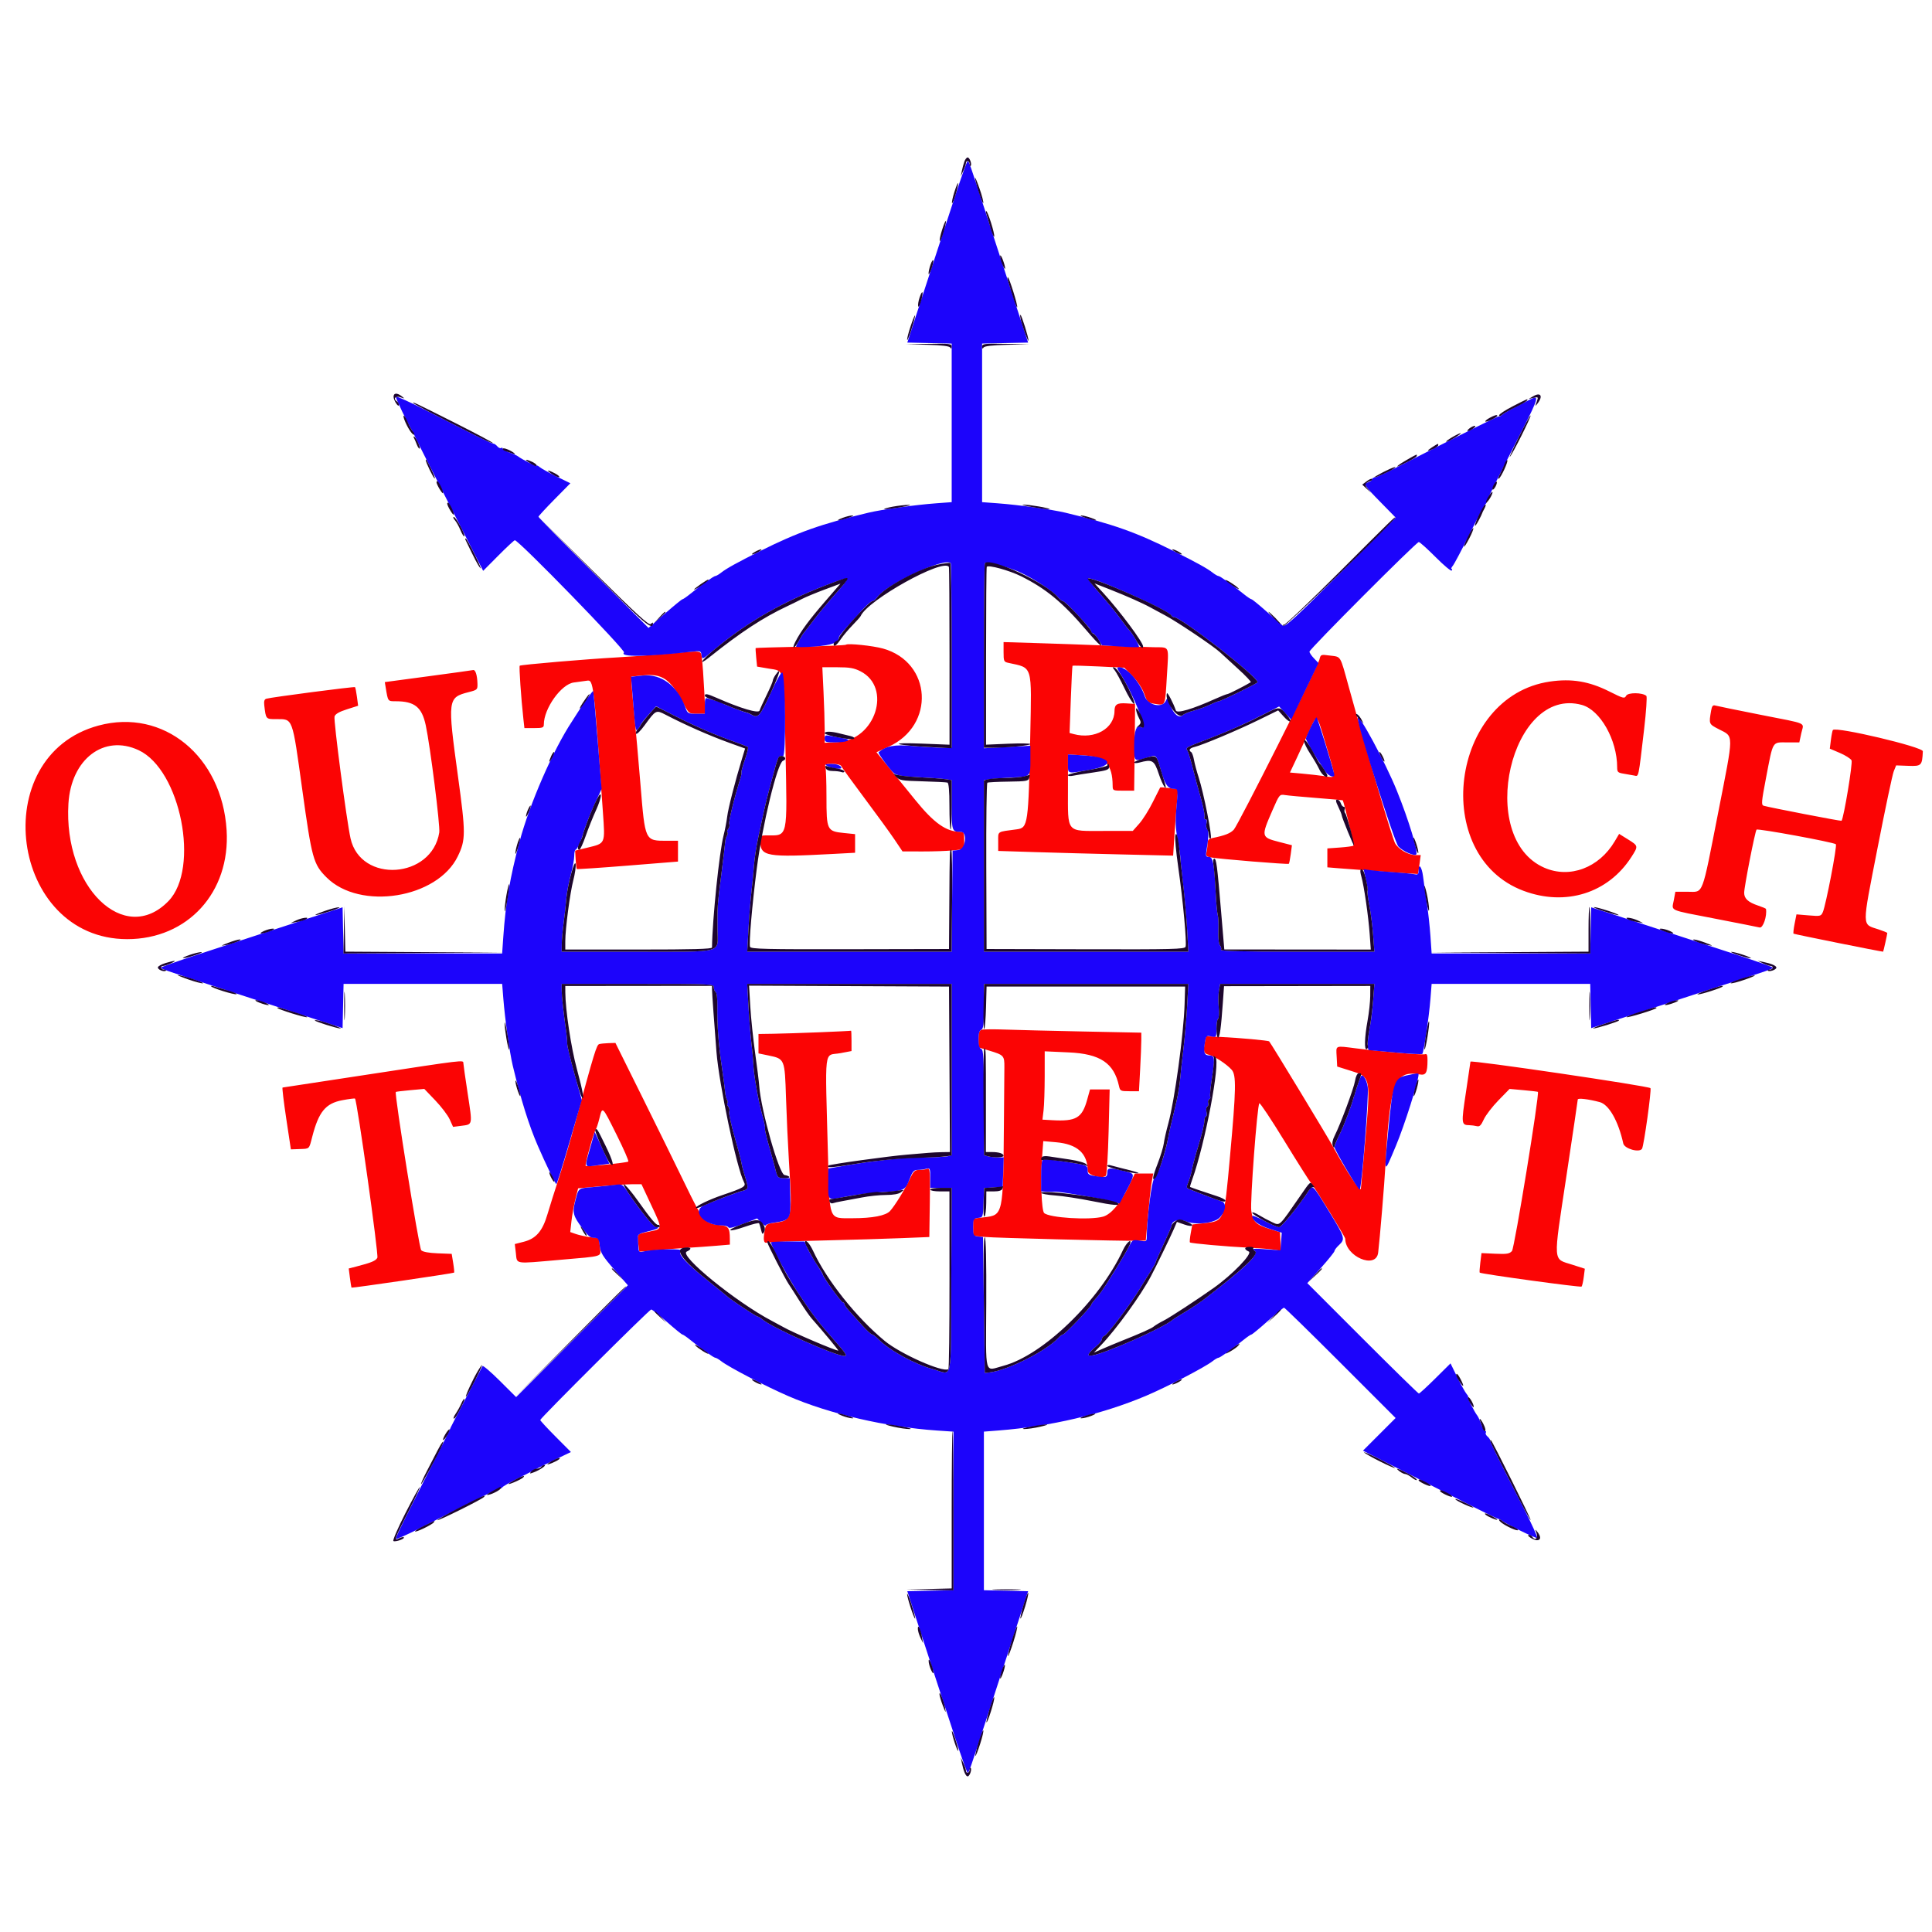 <svg id="svg" version="1.1" xmlns="http://www.w3.org/2000/svg" xmlns:xlink="http://www.w3.org/1999/xlink" width="400" height="400" viewBox="0, 0, 400,400"><g id="svgg"><path id="path0" d="M207.778 134.980 C 207.778 136.908,207.835 137.035,208.796 137.244 C 213.862 138.346,213.602 137.481,213.306 152.222 C 212.935 170.720,212.839 171.394,210.526 171.700 C 206.327 172.255,206.667 172.034,206.667 174.218 L 206.667 176.179 214.352 176.420 C 218.579 176.553,226.728 176.772,232.461 176.907 L 242.885 177.153 243.120 173.484 C 243.250 171.466,243.480 168.373,243.633 166.611 L 243.910 163.407 242.097 163.166 C 241.100 163.034,240.246 162.976,240.200 163.037 C 240.155 163.098,239.466 164.465,238.670 166.074 C 237.874 167.684,236.616 169.684,235.875 170.519 L 234.528 172.037 228.527 172.037 C 220.590 172.037,221.111 172.656,221.111 163.240 L 221.111 156.192 224.305 156.391 C 228.834 156.674,230.332 158.230,230.363 162.685 C 230.370 163.682,230.417 163.704,232.593 163.704 L 234.815 163.704 234.896 157.222 C 234.940 153.657,234.982 149.616,234.988 148.241 L 235.000 145.741 233.184 145.626 C 231.282 145.505,230.757 145.843,230.746 147.198 C 230.718 150.843,226.646 153.149,222.296 151.984 L 221.444 151.756 221.697 144.859 C 221.837 141.066,221.997 137.909,222.053 137.843 C 222.109 137.776,224.545 137.839,227.466 137.982 L 232.778 138.241 234.512 140.020 C 235.560 141.094,236.506 142.529,236.903 143.646 C 237.529 145.408,237.635 145.506,239.184 145.738 C 241.325 146.059,241.211 146.333,241.591 139.961 C 241.979 133.444,242.268 134.073,238.850 133.999 C 237.344 133.967,232.861 133.809,228.889 133.648 C 224.917 133.488,218.542 133.262,214.722 133.147 L 207.778 132.937 207.778 134.980 M175.160 133.480 C 175.044 133.597,170.804 133.782,165.738 133.891 C 160.673 134.000,156.494 134.127,156.453 134.174 C 156.411 134.221,156.461 135.104,156.563 136.135 L 156.748 138.012 159.164 138.425 C 162.527 139.002,162.274 137.773,162.626 155.248 C 163.002 173.957,163.230 172.953,158.611 172.961 C 157.499 172.963,157.408 173.055,157.412 174.167 C 157.426 177.320,158.688 177.539,172.534 176.795 L 177.037 176.553 177.037 174.625 L 177.037 172.698 174.722 172.463 C 171.218 172.106,171.111 171.886,171.111 164.989 C 171.111 161.871,171.010 159.056,170.886 158.734 C 170.702 158.253,170.961 158.148,172.328 158.148 C 173.318 158.148,174.068 158.336,174.176 158.611 C 174.275 158.866,176.418 161.828,178.938 165.194 C 181.457 168.560,184.269 172.429,185.185 173.793 L 186.852 176.273 190.964 176.285 C 193.226 176.291,196.101 176.189,197.353 176.058 L 199.630 175.820 199.630 174.021 C 199.630 172.404,199.545 172.222,198.796 172.217 C 195.893 172.197,193.364 170.406,189.498 165.630 C 187.635 163.329,185.066 160.162,183.789 158.594 L 181.467 155.742 183.974 154.602 C 193.685 150.185,192.945 137.110,182.824 134.277 C 180.723 133.689,175.490 133.145,175.160 133.480 M137.593 135.393 C 134.537 135.660,130.120 135.982,127.778 136.108 C 121.675 136.436,107.814 137.618,107.604 137.828 C 107.436 137.996,107.886 144.559,108.356 148.796 L 108.572 150.741 110.582 150.741 C 112.342 150.741,112.593 150.649,112.593 150.004 C 112.593 146.690,116.206 141.631,118.807 141.303 C 119.769 141.182,120.991 141.014,121.524 140.931 C 122.870 140.720,122.921 141.142,124.823 168.115 C 125.295 174.811,125.396 174.578,121.623 175.496 L 119.074 176.116 119.180 177.948 C 119.238 178.956,119.348 179.841,119.423 179.916 C 119.498 179.991,124.242 179.676,129.965 179.216 L 140.370 178.380 140.370 176.227 L 140.370 174.074 138.172 174.074 C 133.486 174.074,133.575 174.259,132.602 162.407 C 132.183 157.315,131.597 150.731,131.299 147.778 C 131.001 144.824,130.753 141.883,130.749 141.241 L 130.741 140.075 133.288 139.819 C 137.120 139.435,138.836 140.649,141.484 145.617 C 142.632 147.771,142.642 147.778,144.338 147.778 L 146.040 147.778 145.797 142.870 C 145.663 140.171,145.449 137.255,145.321 136.389 C 145.050 134.564,145.871 134.669,137.593 135.393 M273.179 136.533 C 272.798 138.111,256.356 170.790,255.452 171.765 C 254.733 172.541,253.641 172.970,251.019 173.509 C 250.209 173.675,249.999 173.925,249.995 174.729 C 249.992 175.286,249.896 176.092,249.780 176.522 C 249.610 177.154,249.770 177.343,250.619 177.512 C 252.195 177.826,266.668 179.011,266.840 178.839 C 266.922 178.757,267.099 177.859,267.234 176.844 L 267.479 174.997 264.854 174.321 C 261.086 173.350,261.062 173.246,263.407 167.862 C 264.889 164.460,264.914 164.429,266.063 164.610 C 266.700 164.711,269.639 164.982,272.593 165.214 C 275.546 165.446,277.979 165.660,277.998 165.688 C 278.272 166.100,280.368 174.940,280.225 175.084 C 280.116 175.193,278.854 175.366,277.421 175.469 L 274.815 175.655 274.815 177.613 L 274.815 179.571 277.130 179.764 C 280.280 180.028,293.506 180.983,293.569 180.951 C 293.597 180.937,293.738 180.051,293.882 178.981 L 294.144 177.037 293.085 177.037 C 291.604 177.037,289.558 175.857,288.837 174.588 C 288.277 173.602,283.014 155.838,279.249 142.222 C 277.391 135.501,277.714 136.036,275.328 135.723 C 273.471 135.478,273.429 135.494,273.179 136.533 M178.146 138.981 C 184.754 142.346,181.247 153.241,173.426 153.646 L 170.741 153.785 170.741 151.025 C 170.741 149.507,170.632 145.989,170.498 143.207 L 170.256 138.148 173.383 138.148 C 175.894 138.148,176.832 138.312,178.146 138.981 M97.963 138.728 C 97.759 138.780,93.560 139.363,88.631 140.022 L 79.670 141.221 79.859 142.370 C 80.338 145.270,80.274 145.185,81.952 145.187 C 85.843 145.192,87.340 146.395,88.149 150.166 C 89.073 154.468,91.158 171.007,90.946 172.349 C 89.428 181.958,74.661 182.950,72.577 173.584 C 71.754 169.882,69.021 149.066,69.262 148.333 C 69.429 147.826,70.238 147.360,71.826 146.855 L 74.146 146.117 73.901 144.269 C 73.766 143.253,73.586 142.351,73.501 142.266 C 73.348 142.114,56.291 144.339,55.157 144.659 C 54.740 144.777,54.614 145.164,54.714 146.023 C 55.054 148.921,55.026 148.889,57.188 148.889 C 60.685 148.889,60.477 148.325,62.569 163.398 C 64.572 177.828,64.875 178.924,67.602 181.652 C 74.533 188.582,90.559 186.014,94.778 177.298 C 96.439 173.868,96.442 172.566,94.822 160.747 C 92.626 144.727,92.665 144.418,97.047 143.295 C 98.834 142.837,98.888 142.784,98.852 141.504 C 98.804 139.785,98.427 138.609,97.963 138.728 M320.884 141.111 C 300.232 144.137,296.072 177.192,315.432 184.436 C 324.152 187.698,332.947 184.935,337.772 177.417 C 339.219 175.162,339.212 175.126,337.056 173.786 L 335.224 172.647 334.308 174.194 C 331.060 179.681,324.999 181.950,319.731 179.650 C 305.505 173.439,312.809 141.866,327.526 145.953 C 331.315 147.005,334.815 153.199,334.815 158.853 C 334.815 159.853,334.956 159.989,336.204 160.190 C 336.968 160.313,337.949 160.485,338.384 160.574 C 339.300 160.759,339.194 161.264,340.397 150.975 C 340.823 147.335,341.033 144.231,340.864 144.078 C 340.076 143.366,337.061 143.338,336.685 144.039 C 336.340 144.685,336.122 144.630,333.178 143.153 C 328.996 141.054,325.375 140.453,320.884 141.111 M354.274 147.111 C 353.786 149.933,353.770 149.896,355.905 150.997 C 359.000 152.593,359.008 151.561,355.771 168.031 C 352.257 185.911,352.745 184.630,349.441 184.630 L 346.867 184.630 346.538 186.407 C 346.119 188.673,345.276 188.298,355.046 190.191 C 359.706 191.094,363.878 191.920,364.317 192.026 C 365.020 192.196,365.880 189.662,365.624 188.179 C 365.609 188.094,364.880 187.785,364.002 187.493 C 361.944 186.806,361.111 186.045,361.111 184.850 C 361.111 183.621,363.363 172.126,363.675 171.768 C 363.925 171.480,379.625 174.370,380.095 174.790 C 380.400 175.064,378.030 187.414,377.396 188.849 C 377.024 189.691,376.882 189.724,374.473 189.522 L 371.940 189.310 371.559 191.229 C 371.350 192.285,371.248 193.219,371.332 193.305 C 371.443 193.418,389.401 197.031,389.877 197.036 C 389.937 197.037,390.741 193.432,390.741 193.160 C 390.741 193.084,389.927 192.752,388.932 192.422 C 385.430 191.258,385.445 192.393,388.708 175.661 C 390.288 167.557,391.805 160.373,392.079 159.696 L 392.576 158.467 395.084 158.558 C 397.826 158.658,397.965 158.518,398.104 155.543 C 398.146 154.657,380.208 150.409,379.484 151.133 C 379.387 151.230,379.203 152.140,379.074 153.155 L 378.841 155.000 380.917 155.886 C 382.059 156.373,383.149 157.063,383.340 157.420 C 383.623 157.949,381.743 169.324,381.272 169.935 C 381.187 170.046,366.509 167.212,365.153 166.823 C 364.630 166.674,364.684 166.036,365.631 161.088 C 367.134 153.243,366.864 153.704,369.960 153.704 L 372.531 153.704 372.940 151.798 C 373.441 149.461,374.634 149.997,364.444 147.977 C 359.657 147.028,355.458 146.170,355.113 146.070 C 354.637 145.933,354.434 146.186,354.274 147.111 M274.567 154.352 C 276.716 161.591,276.750 161.047,274.167 160.686 C 272.995 160.522,270.919 160.288,269.553 160.166 L 267.070 159.945 268.495 156.917 C 269.278 155.251,270.470 152.681,271.142 151.204 C 272.722 147.735,272.557 147.584,274.567 154.352 M20.416 150.214 C -2.955 156.500,2.098 194.406,26.311 194.440 C 38.852 194.457,47.717 184.755,46.918 171.884 C 45.965 156.538,33.822 146.608,20.416 150.214 M28.704 155.318 C 37.397 159.384,41.431 179.805,34.875 186.560 C 25.756 195.957,13.126 183.654,14.167 166.386 C 14.723 157.147,21.531 151.963,28.704 155.318 M203.241 213.197 C 202.743 213.343,202.593 213.789,202.593 215.120 L 202.594 216.852 204.723 217.493 C 207.866 218.440,207.966 218.549,207.945 221.005 C 207.935 222.184,207.890 227.648,207.845 233.148 C 207.694 251.548,207.688 251.575,203.745 252.032 L 201.481 252.295 201.481 254.081 L 201.481 255.867 203.796 256.090 C 206.031 256.306,232.161 256.962,235.556 256.888 L 237.222 256.852 237.680 251.667 C 237.932 248.815,238.278 245.690,238.450 244.722 L 238.761 242.963 236.862 242.963 L 234.963 242.963 233.563 245.835 C 231.925 249.194,230.022 251.421,228.389 251.889 C 225.677 252.667,217.179 252.142,216.171 251.134 C 215.642 250.605,215.398 244.264,215.733 239.788 L 215.998 236.259 218.647 236.490 C 223.042 236.874,225.185 238.804,225.185 242.376 C 225.185 243.327,228.210 244.161,228.956 243.415 C 229.147 243.223,229.403 239.127,229.525 234.311 L 229.745 225.556 227.711 225.556 L 225.677 225.556 225.076 227.718 C 224.028 231.485,222.784 232.206,217.821 231.923 L 215.828 231.810 216.059 229.886 C 216.186 228.828,216.291 225.646,216.293 222.813 L 216.296 217.664 221.282 217.889 C 227.783 218.183,230.628 220.084,231.671 224.833 C 231.899 225.875,232.002 225.926,233.861 225.926 L 235.812 225.926 236.054 221.423 C 236.187 218.947,236.296 216.219,236.296 215.362 L 236.296 213.803 224.352 213.561 C 217.782 213.429,210.491 213.250,208.148 213.163 C 205.806 213.077,203.597 213.092,203.241 213.197 M169.630 213.724 C 166.065 213.867,161.773 214.004,160.093 214.029 L 157.037 214.074 157.037 216.085 L 157.037 218.096 159.107 218.525 C 162.477 219.225,162.475 219.218,162.734 227.273 C 162.858 231.115,163.129 237.009,163.336 240.370 C 164.080 252.418,164.025 252.667,160.503 253.137 C 158.755 253.371,158.581 253.484,158.374 254.520 C 157.954 256.618,158.086 257.475,158.796 257.273 C 159.153 257.172,164.278 256.974,170.185 256.833 C 176.093 256.693,183.509 256.473,186.667 256.344 L 192.407 256.111 192.508 248.939 C 192.599 242.484,192.549 241.789,192.015 241.994 C 191.688 242.120,190.932 242.222,190.335 242.222 C 189.390 242.222,189.131 242.473,188.329 244.167 C 187.295 246.350,185.276 249.617,184.285 250.712 C 183.397 251.694,180.662 252.222,176.472 252.222 C 171.505 252.222,171.781 252.910,171.436 239.681 C 170.817 215.947,170.487 218.712,174.023 218.040 L 176.296 217.608 176.296 215.471 C 176.296 214.295,176.255 213.363,176.204 213.399 C 176.153 213.435,173.194 213.581,169.630 213.724 M249.481 215.650 C 249.077 217.672,249.208 218.121,250.278 218.382 C 251.463 218.671,253.932 220.291,255.000 221.479 C 255.985 222.574,255.929 225.458,254.656 239.444 C 253.412 253.116,253.546 252.780,249.148 253.266 L 246.858 253.519 246.534 255.296 C 246.355 256.274,246.278 257.142,246.362 257.226 C 246.573 257.437,253.777 258.082,258.704 258.331 C 260.944 258.444,263.329 258.636,264.002 258.758 L 265.227 258.979 265.114 257.039 L 265.000 255.098 262.841 254.432 C 260.006 253.557,259.375 252.928,259.064 250.669 C 258.800 248.745,260.283 228.943,260.731 228.421 C 260.864 228.265,263.194 231.765,265.908 236.199 C 268.622 240.632,271.128 244.593,271.477 245.000 C 272.283 245.940,278.519 256.091,278.519 256.463 C 278.519 260.161,284.899 262.866,285.333 259.352 C 285.672 256.607,286.635 245.012,286.848 241.111 C 287.775 224.180,288.783 221.522,293.930 222.448 C 295.233 222.683,295.541 222.122,295.550 219.497 C 295.554 218.426,295.426 218.118,295.038 218.267 C 294.538 218.459,286.427 217.769,280.741 217.050 C 276.319 216.492,276.614 216.367,276.741 218.742 L 276.852 220.817 279.688 221.709 C 283.832 223.014,283.819 222.946,282.589 236.913 C 282.179 241.564,281.804 245.704,281.755 246.111 C 281.664 246.871,278.705 242.422,276.130 237.653 C 275.001 235.562,263.119 215.959,262.768 215.608 C 262.579 215.418,256.748 214.885,252.722 214.689 L 249.703 214.542 249.481 215.650 M124.074 216.165 C 123.519 216.318,123.070 217.787,119.052 232.593 C 118.085 236.157,116.583 241.241,115.715 243.889 C 114.847 246.537,113.781 249.915,113.347 251.396 C 112.325 254.880,110.986 256.440,108.466 257.086 L 106.583 257.569 106.798 259.390 C 107.084 261.803,106.318 261.677,115.729 260.855 C 125.297 260.018,124.432 260.300,124.182 258.098 L 123.987 256.380 122.209 256.144 C 121.231 256.015,119.898 255.723,119.247 255.496 L 118.064 255.083 118.315 252.819 C 118.454 251.574,118.820 249.538,119.130 248.293 L 119.693 246.031 124.384 245.606 C 126.963 245.371,129.915 245.181,130.943 245.183 L 132.812 245.185 134.895 249.632 C 137.192 254.532,137.200 254.438,134.444 254.984 C 131.865 255.495,131.929 255.429,132.133 257.325 C 132.236 258.287,132.340 259.100,132.364 259.132 C 132.388 259.164,133.824 259.048,135.556 258.875 C 137.287 258.702,140.204 258.472,142.037 258.365 C 143.870 258.258,146.662 258.060,148.241 257.926 L 151.111 257.682 151.106 256.526 C 151.096 254.162,150.822 253.806,148.878 253.619 C 145.951 253.338,145.579 252.890,141.814 245.114 C 139.910 241.181,135.892 233.005,132.884 226.944 L 127.417 215.926 126.023 215.969 C 125.257 215.993,124.380 216.081,124.074 216.165 M76.481 222.422 C 66.704 223.918,58.612 225.151,58.500 225.163 C 58.388 225.175,58.730 228.060,59.260 231.574 L 60.224 237.963 61.996 237.900 C 64.142 237.824,63.961 237.999,64.651 235.334 C 65.989 230.165,67.411 228.441,70.874 227.788 C 72.245 227.529,73.427 227.379,73.501 227.455 C 73.944 227.909,78.428 259.847,78.128 260.408 C 77.788 261.044,76.885 261.420,73.786 262.218 L 72.201 262.627 72.447 264.554 C 72.582 265.614,72.734 266.532,72.785 266.593 C 72.881 266.710,93.797 263.648,94.014 263.485 C 94.083 263.433,94.000 262.538,93.829 261.495 L 93.519 259.599 90.626 259.487 C 88.753 259.414,87.549 259.189,87.209 258.849 C 86.750 258.390,81.617 226.408,81.948 226.076 C 82.006 226.019,83.356 225.854,84.949 225.710 L 87.846 225.447 90.129 227.834 C 91.385 229.147,92.726 230.915,93.108 231.763 L 93.804 233.305 95.513 233.086 C 97.894 232.781,97.842 233.040,96.841 226.479 C 96.343 223.221,95.934 220.347,95.931 220.093 C 95.924 219.440,96.147 219.413,76.481 222.422 M304.444 219.802 C 304.444 219.897,304.022 222.758,303.505 226.161 C 302.511 232.713,302.536 232.937,304.259 232.962 C 304.667 232.968,305.333 233.057,305.741 233.159 C 306.328 233.306,306.631 233.017,307.203 231.765 C 307.600 230.896,308.964 229.120,310.234 227.817 L 312.543 225.449 315.431 225.711 C 317.019 225.854,318.356 226.011,318.403 226.058 C 318.774 226.429,313.559 258.434,313.033 259.016 C 312.511 259.593,311.969 259.680,309.572 259.571 L 306.729 259.442 306.482 261.419 C 306.346 262.506,306.291 263.435,306.358 263.484 C 306.771 263.779,327.261 266.585,327.450 266.373 C 327.577 266.229,327.781 265.338,327.902 264.394 L 328.122 262.677 325.515 261.839 C 321.446 260.531,321.537 261.861,324.278 243.704 C 325.585 235.046,326.657 227.817,326.660 227.638 C 326.667 227.295,328.871 227.557,331.204 228.178 C 333.117 228.687,335.056 232.092,336.080 236.737 C 336.323 237.840,339.421 238.715,339.965 237.834 C 340.351 237.211,341.971 225.551,341.709 225.289 C 341.250 224.830,304.444 219.411,304.444 219.802 M127.682 234.984 C 129.150 237.929,130.231 240.407,130.083 240.490 C 129.607 240.759,121.466 241.590,121.266 241.390 C 121.050 241.174,122.895 234.468,123.330 233.889 C 123.483 233.685,123.828 232.644,124.096 231.574 C 124.747 228.983,124.637 228.879,127.682 234.984 " stroke="none" fill="#fb0404" fill-rule="evenodd"></path><path id="path1" d="M197.787 40.463 C 196.505 44.384,194.418 50.759,193.149 54.630 C 191.880 58.500,190.169 63.750,189.346 66.296 L 187.850 70.926 192.444 71.030 L 197.037 71.133 197.037 87.549 L 197.037 103.965 193.796 104.205 C 189.497 104.524,182.576 105.483,179.815 106.143 C 169.978 108.494,165.167 110.197,157.407 114.076 C 152.641 116.458,150.415 117.689,149.330 118.542 C 148.829 118.937,148.276 119.259,148.101 119.259 C 147.777 119.259,145.335 121.001,142.895 122.972 C 142.145 123.578,141.423 124.074,141.292 124.074 C 141.160 124.074,139.526 125.409,137.661 127.040 L 134.270 130.006 122.876 118.616 C 116.609 112.352,111.481 107.121,111.481 106.991 C 111.481 106.861,112.968 105.247,114.785 103.404 L 118.089 100.053 115.248 98.660 C 113.686 97.894,112.116 97.023,111.759 96.725 C 111.403 96.426,111.111 96.286,111.111 96.414 C 111.111 96.644,108.047 95.115,107.261 94.492 C 107.036 94.314,106.227 93.947,105.463 93.676 C 104.699 93.406,104.074 93.042,104.074 92.867 C 104.074 92.692,103.926 92.640,103.746 92.752 C 103.565 92.863,103.211 92.707,102.960 92.403 C 102.708 92.100,102.343 91.852,102.149 91.852 C 101.780 91.852,98.886 90.420,88.342 85.021 C 84.883 83.250,82.006 81.944,81.948 82.118 C 81.858 82.390,84.497 87.871,85.418 89.323 C 85.589 89.594,85.737 89.898,85.746 90.000 C 85.755 90.102,86.783 92.185,88.030 94.630 C 89.277 97.074,92.118 102.657,94.344 107.037 C 96.569 111.417,98.760 115.717,99.213 116.594 L 100.035 118.187 103.181 115.020 C 104.912 113.277,106.447 111.852,106.592 111.852 C 107.409 111.852,129.614 134.683,129.200 135.097 C 128.235 136.061,133.674 135.998,143.212 134.933 C 145.055 134.728,145.131 134.755,145.249 135.670 C 145.369 136.607,145.401 136.594,147.648 134.699 C 154.954 128.536,162.866 124.088,173.104 120.390 C 176.056 119.324,176.043 119.490,172.895 123.032 C 171.390 124.725,169.415 127.111,168.507 128.333 C 167.599 129.556,166.763 130.639,166.649 130.741 C 166.302 131.051,164.815 133.588,164.815 133.870 C 164.815 134.015,166.505 134.014,168.570 133.867 C 172.192 133.610,173.704 133.039,173.704 131.928 C 173.704 131.648,174.417 130.811,178.424 126.390 C 179.393 125.322,180.384 124.447,180.627 124.446 C 180.870 124.445,181.317 124.091,181.620 123.658 C 183.516 120.952,195.591 115.344,196.838 116.591 C 196.948 116.701,197.037 125.346,197.037 135.802 L 197.037 154.815 194.907 154.802 C 193.736 154.795,191.052 154.634,188.943 154.444 C 185.228 154.109,183.366 154.460,181.900 155.769 C 181.721 155.929,184.185 159.281,185.061 160.069 C 185.576 160.532,186.819 160.736,190.185 160.912 C 192.630 161.040,195.171 161.228,195.833 161.330 L 197.037 161.515 197.037 166.644 C 197.037 172.094,197.080 172.222,198.919 172.222 C 200.387 172.222,199.912 175.852,198.426 175.995 L 197.222 176.111 197.124 186.574 L 197.026 197.037 175.866 197.037 L 154.707 197.037 154.968 192.315 C 155.112 189.718,155.379 186.343,155.561 184.815 C 155.744 183.287,155.985 180.787,156.097 179.259 C 156.209 177.731,156.617 175.065,157.003 173.333 C 157.390 171.602,157.912 169.185,158.163 167.963 C 158.415 166.741,158.947 164.574,159.347 163.148 C 159.746 161.722,160.265 159.806,160.499 158.889 C 161.050 156.739,161.369 156.276,162.107 156.560 C 162.776 156.816,162.636 139.895,161.964 139.223 C 161.789 139.048,160.763 140.848,159.668 143.250 C 157.452 148.112,156.968 148.712,155.782 148.059 C 155.352 147.822,154.833 147.596,154.630 147.556 C 153.952 147.424,149.821 145.832,149.444 145.557 C 149.241 145.409,148.631 145.182,148.090 145.053 C 147.549 144.924,146.840 144.716,146.516 144.592 C 146.029 144.405,145.926 144.663,145.926 146.071 L 145.926 147.778 144.148 147.778 C 142.456 147.778,142.349 147.716,141.906 146.491 C 140.288 142.018,136.912 139.470,133.117 139.859 L 130.655 140.111 130.896 143.111 C 131.590 151.738,131.549 151.467,132.086 150.930 C 132.365 150.651,132.600 150.286,132.609 150.119 C 132.618 149.952,133.349 149.008,134.233 148.021 L 135.841 146.228 138.383 147.546 C 143.024 149.950,147.180 151.812,150.893 153.151 C 152.911 153.879,154.682 154.548,154.828 154.638 C 154.973 154.727,154.701 155.920,154.223 157.288 C 153.745 158.655,153.418 159.838,153.495 159.915 C 153.573 159.992,153.469 160.585,153.265 161.232 C 151.995 165.261,150.811 170.122,150.987 170.582 C 151.101 170.878,151.010 171.342,150.785 171.613 C 150.561 171.884,150.475 172.204,150.596 172.324 C 150.716 172.445,150.674 172.763,150.503 173.031 C 150.331 173.299,150.172 173.852,150.149 174.259 C 150.126 174.667,149.759 177.750,149.334 181.111 C 148.518 187.557,148.508 187.710,148.547 192.462 C 148.589 197.484,150.211 197.037,131.948 197.037 L 116.296 197.037 116.308 195.463 C 116.314 194.597,116.487 192.639,116.693 191.111 C 116.898 189.583,117.146 187.333,117.244 186.111 C 117.342 184.889,117.752 182.679,118.155 181.200 C 118.559 179.720,118.889 177.929,118.889 177.218 C 118.889 176.507,119.019 175.926,119.178 175.926 C 119.428 175.926,120.255 174.268,120.564 173.148 C 121.037 171.434,122.126 168.600,123.232 166.210 L 124.556 163.345 123.738 153.256 C 123.289 147.708,122.872 143.119,122.813 143.060 C 122.715 142.962,120.324 146.299,119.459 147.741 C 119.264 148.067,118.801 148.790,118.432 149.349 C 114.511 155.275,109.667 166.378,107.564 174.259 C 105.583 181.681,104.691 186.911,104.201 193.981 L 103.963 197.407 87.548 197.407 L 71.133 197.407 71.029 192.629 L 70.926 187.850 66.296 189.346 C 63.750 190.169,58.500 191.880,54.630 193.149 C 50.759 194.418,44.384 196.505,40.463 197.787 C 36.542 199.069,33.333 200.219,33.333 200.342 C 33.333 200.597,33.800 200.760,45.000 204.408 C 49.481 205.868,57.148 208.367,62.037 209.962 L 70.926 212.862 71.030 208.283 L 71.133 203.704 87.550 203.704 L 103.968 203.704 104.210 206.759 C 104.550 211.046,105.513 217.922,106.143 220.556 C 107.832 227.623,109.499 232.959,111.348 237.222 C 112.953 240.922,114.989 245.134,115.185 245.160 C 115.287 245.174,116.513 241.261,117.909 236.464 L 120.448 227.743 118.933 222.297 C 118.100 219.302,117.428 216.519,117.439 216.111 C 117.451 215.704,117.380 214.787,117.283 214.074 C 116.602 209.096,116.296 206.312,116.296 205.102 L 116.296 203.704 132.037 203.704 C 147.371 203.704,147.778 203.722,147.778 204.423 C 147.778 204.818,147.955 205.251,148.172 205.385 C 148.399 205.525,148.545 206.751,148.517 208.277 C 148.447 212.073,148.755 216.250,149.448 220.902 C 149.779 223.130,150.085 225.463,150.127 226.088 C 150.169 226.712,150.341 227.442,150.509 227.710 C 150.677 227.978,150.716 228.296,150.596 228.416 C 150.475 228.537,150.561 228.857,150.785 229.128 C 151.010 229.399,151.096 229.874,150.977 230.185 C 150.858 230.496,151.347 232.789,152.065 235.282 C 152.782 237.774,153.428 240.230,153.501 240.740 C 153.573 241.250,153.897 242.500,154.220 243.519 C 155.010 246.010,154.977 246.243,153.796 246.531 C 152.771 246.781,148.412 248.417,145.833 249.519 C 143.118 250.679,145.679 253.704,149.377 253.704 C 150.093 253.704,150.740 253.888,150.815 254.112 C 150.902 254.374,151.993 254.116,153.850 253.395 L 156.748 252.270 157.633 253.155 C 158.120 253.642,158.519 253.892,158.519 253.710 C 158.519 253.528,159.310 253.267,160.278 253.131 C 163.580 252.665,163.744 252.407,163.623 247.872 L 163.519 243.926 162.252 243.907 C 161.045 243.890,160.964 243.802,160.525 242.037 C 160.272 241.019,159.649 238.740,159.139 236.973 C 158.630 235.207,158.289 233.687,158.380 233.595 C 158.472 233.503,158.206 232.198,157.789 230.695 C 156.946 227.659,156.042 222.461,155.961 220.185 C 155.932 219.370,155.755 217.454,155.569 215.926 C 155.383 214.398,155.112 211.023,154.968 208.426 L 154.707 203.704 175.872 203.704 L 197.037 203.704 197.037 221.438 L 197.037 239.173 196.204 239.396 C 195.745 239.519,193.370 239.624,190.926 239.630 C 186.925 239.640,180.646 240.332,173.910 241.505 L 171.481 241.928 171.481 244.976 C 171.481 248.739,171.192 248.530,175.279 247.718 C 177.163 247.345,180.448 246.942,182.579 246.823 C 187.252 246.564,187.400 246.494,188.322 244.109 C 188.932 242.533,189.206 242.221,189.989 242.217 C 190.504 242.214,191.301 242.112,191.759 241.989 C 192.551 241.777,192.593 241.869,192.593 243.846 L 192.593 245.926 194.818 245.926 L 197.044 245.926 196.948 265.093 C 196.838 286.989,197.333 284.595,193.148 283.467 C 189.380 282.452,184.077 279.535,181.848 277.250 C 181.336 276.725,180.753 276.291,180.552 276.285 C 180.350 276.278,179.435 275.434,178.519 274.408 C 177.602 273.382,176.394 272.042,175.833 271.428 C 175.273 270.815,174.815 270.160,174.815 269.972 C 174.815 269.783,174.669 269.630,174.491 269.630 C 174.182 269.630,170.370 264.361,170.370 263.933 C 170.370 263.821,169.730 262.738,168.948 261.528 C 168.165 260.317,167.312 258.811,167.051 258.182 L 166.577 257.037 163.103 257.037 C 161.193 257.037,159.630 257.111,159.630 257.202 C 159.630 258.006,163.232 264.680,165.518 268.113 C 168.340 272.348,169.596 273.973,173.063 277.870 C 175.107 280.169,175.465 280.741,174.861 280.741 C 172.941 280.741,159.753 274.855,157.749 273.104 C 157.427 272.823,157.048 272.593,156.907 272.593 C 156.576 272.593,151.438 269.193,150.516 268.365 C 150.130 268.018,148.648 266.808,147.222 265.677 C 142.058 261.579,140.188 259.571,140.976 258.968 C 141.666 258.441,135.419 258.577,133.056 259.141 C 132.316 259.317,132.215 259.189,132.160 258.003 C 132.127 257.268,132.085 256.388,132.068 256.047 C 132.045 255.592,132.561 255.308,133.993 254.986 C 135.942 254.547,136.915 254.074,135.869 254.074 C 135.329 254.074,132.489 250.584,130.071 246.950 C 128.866 245.138,128.820 245.111,127.293 245.316 C 126.439 245.430,124.447 245.634,122.865 245.769 C 119.605 246.047,119.826 245.877,119.098 248.673 C 118.476 251.060,118.659 251.766,120.546 254.259 C 121.915 256.069,122.194 256.283,123.193 256.291 C 123.846 256.295,124.009 256.573,124.164 257.950 C 124.323 259.360,124.767 260.084,127.175 262.856 L 129.999 266.108 118.430 277.681 L 106.861 289.255 103.477 285.884 C 101.615 284.031,100.005 282.657,99.898 282.831 C 99.791 283.005,98.534 285.421,97.105 288.198 C 95.677 290.975,94.209 293.809,93.844 294.494 C 93.478 295.180,93.166 295.824,93.150 295.926 C 93.133 296.028,92.185 297.944,91.041 300.185 C 84.315 313.363,81.855 318.343,81.942 318.604 C 81.996 318.765,84.206 317.791,86.853 316.438 C 99.820 309.815,103.704 307.894,103.709 308.104 C 103.712 308.230,103.837 308.160,103.987 307.948 C 104.137 307.736,105.509 306.942,107.037 306.182 C 108.565 305.423,110.065 304.650,110.370 304.466 C 110.676 304.281,112.563 303.341,114.564 302.377 L 118.202 300.625 115.027 297.435 C 113.281 295.680,111.852 294.133,111.852 293.998 C 111.852 293.621,134.452 271.111,134.830 271.111 C 135.011 271.111,136.482 272.278,138.097 273.704 C 139.713 275.130,141.146 276.296,141.283 276.296 C 141.420 276.296,142.145 276.792,142.895 277.398 C 145.335 279.369,147.777 281.111,148.101 281.111 C 148.276 281.111,148.829 281.434,149.330 281.828 C 150.844 283.019,158.434 286.969,163.148 289.020 C 171.644 292.715,183.453 295.455,193.981 296.173 L 197.407 296.407 197.407 312.822 L 197.407 329.238 192.629 329.341 L 187.850 329.444 189.346 334.074 C 190.169 336.620,191.880 341.870,193.149 345.741 C 194.418 349.611,196.505 355.986,197.787 359.907 C 199.069 363.829,200.219 367.037,200.342 367.037 C 200.597 367.037,200.760 366.571,204.408 355.370 C 205.868 350.889,208.367 343.222,209.962 338.333 L 212.862 329.444 208.283 329.341 L 203.704 329.237 203.704 312.820 L 203.704 296.403 206.759 296.164 C 217.509 295.325,228.166 292.822,237.222 289.008 C 241.458 287.225,249.478 283.057,251.040 281.828 C 251.542 281.434,252.094 281.111,252.269 281.111 C 252.593 281.111,255.036 279.369,257.475 277.398 C 258.225 276.792,258.955 276.296,259.096 276.296 C 259.238 276.296,260.754 275.046,262.467 273.519 C 264.179 271.991,265.701 270.741,265.848 270.741 C 265.995 270.741,271.253 275.880,277.532 282.162 L 288.949 293.583 285.571 296.962 L 282.192 300.340 283.781 301.160 C 285.329 301.959,296.895 307.841,305.640 312.276 C 308.028 313.487,310.112 314.485,310.269 314.493 C 310.427 314.501,310.735 314.657,310.955 314.839 C 311.721 315.474,317.937 318.527,318.252 318.422 C 318.426 318.364,317.120 315.487,315.350 312.029 C 309.951 301.484,308.519 298.590,308.519 298.222 C 308.519 298.027,308.270 297.663,307.967 297.411 C 307.664 297.159,307.507 296.805,307.619 296.625 C 307.730 296.444,307.678 296.296,307.504 296.296 C 307.329 296.296,306.965 295.671,306.694 294.907 C 306.424 294.144,306.056 293.334,305.878 293.109 C 305.256 292.323,303.726 289.259,303.957 289.259 C 304.084 289.259,303.945 288.968,303.646 288.611 C 303.347 288.255,302.475 286.683,301.708 285.119 L 300.314 282.275 297.164 285.397 C 295.431 287.114,293.901 288.519,293.764 288.519 C 293.626 288.519,288.374 283.376,282.091 277.091 L 270.667 265.663 273.482 262.508 C 275.030 260.773,276.296 259.194,276.296 259.000 C 276.296 258.806,276.713 258.256,277.222 257.778 C 278.545 256.535,278.457 256.224,275.334 251.100 C 271.745 245.208,271.772 245.236,270.930 246.552 C 269.023 249.531,265.333 254.074,264.821 254.074 C 264.499 254.074,263.115 253.480,261.747 252.753 C 260.379 252.026,259.259 251.573,259.259 251.745 C 259.259 252.690,260.602 253.685,262.855 254.410 L 265.370 255.218 265.243 257.039 L 265.116 258.860 262.095 258.646 C 259.419 258.455,259.153 258.492,259.765 258.964 C 260.701 259.687,258.089 262.202,249.455 268.889 C 248.535 269.602,246.739 270.805,245.465 271.563 C 244.191 272.321,242.967 273.093,242.746 273.280 C 240.775 274.943,228.932 280.184,226.130 280.633 C 224.883 280.833,225.147 280.291,227.130 278.587 C 227.690 278.106,228.148 277.495,228.148 277.229 C 228.148 276.963,228.387 276.654,228.680 276.542 C 229.358 276.282,234.211 269.819,236.095 266.667 C 236.887 265.343,237.922 263.667,238.397 262.943 C 238.871 262.219,239.259 261.517,239.259 261.383 C 239.259 261.249,240.009 259.534,240.926 257.573 C 241.843 255.611,242.593 253.864,242.593 253.690 C 242.593 252.731,244.138 252.287,245.498 252.856 C 247.457 253.675,251.338 253.275,252.476 252.136 C 253.778 250.833,254.007 249.028,252.909 248.714 C 252.430 248.577,250.954 248.042,249.630 247.526 C 248.306 247.010,246.844 246.441,246.382 246.262 C 245.590 245.954,245.571 245.865,246.046 244.727 C 246.323 244.062,246.669 242.852,246.814 242.037 C 246.959 241.222,247.580 238.929,248.193 236.940 C 248.807 234.952,249.323 232.827,249.341 232.218 C 249.358 231.609,249.516 231.111,249.693 231.111 C 249.870 231.111,249.914 230.713,249.792 230.226 C 249.670 229.739,249.743 229.233,249.954 229.103 C 250.165 228.972,250.251 228.637,250.144 228.359 C 250.037 228.081,250.130 227.741,250.351 227.604 C 250.572 227.468,250.665 227.213,250.557 227.039 C 250.449 226.864,250.621 225.101,250.940 223.121 C 251.574 219.177,251.498 218.519,250.404 218.519 C 249.365 218.519,249.147 217.962,249.435 216.044 C 249.678 214.423,249.726 214.371,250.770 214.580 C 251.848 214.796,251.852 214.790,251.852 212.976 C 251.852 211.974,252.003 211.062,252.187 210.948 C 252.371 210.834,252.433 209.757,252.324 208.555 C 252.215 207.353,252.239 205.770,252.376 205.037 L 252.626 203.704 268.588 203.704 L 284.551 203.704 284.297 207.070 C 284.157 208.921,283.874 211.296,283.667 212.347 C 283.082 215.330,283.003 217.405,283.473 217.424 C 283.702 217.434,286.222 217.661,289.074 217.929 C 291.926 218.198,294.358 218.315,294.478 218.190 C 294.782 217.875,295.875 210.463,296.164 206.759 L 296.403 203.704 312.820 203.704 L 329.237 203.704 329.341 208.283 L 329.444 212.862 338.333 209.962 C 343.222 208.367,350.889 205.868,355.370 204.408 C 366.571 200.760,367.037 200.597,367.037 200.342 C 367.037 200.219,363.829 199.069,359.907 197.787 C 355.986 196.505,349.611 194.418,345.741 193.149 C 341.870 191.880,336.620 190.169,334.074 189.346 L 329.444 187.850 329.341 192.629 L 329.238 197.407 312.822 197.407 L 296.406 197.407 296.157 193.796 C 296.021 191.810,295.668 188.602,295.373 186.667 C 295.079 184.731,294.740 182.360,294.620 181.398 C 294.383 179.498,293.704 178.604,293.704 180.193 C 293.704 181.059,293.588 181.148,292.685 180.977 C 292.125 180.871,290.167 180.686,288.333 180.565 C 286.500 180.444,284.394 180.257,283.654 180.148 L 282.308 179.949 282.802 182.077 C 283.074 183.247,283.225 184.319,283.138 184.460 C 283.051 184.601,283.218 185.961,283.509 187.482 C 283.800 189.004,284.154 191.776,284.294 193.643 L 284.551 197.037 268.550 197.037 C 257.529 197.037,252.623 196.917,252.788 196.650 C 252.919 196.438,252.830 196.027,252.591 195.738 C 252.325 195.418,252.195 194.231,252.257 192.699 C 252.314 191.316,252.253 189.852,252.122 189.444 C 251.991 189.037,251.801 187.013,251.700 184.946 C 251.402 178.827,251.137 177.407,250.290 177.407 C 249.650 177.407,249.594 177.234,249.811 175.946 C 250.241 173.402,250.280 171.840,249.919 171.617 C 249.727 171.498,249.670 171.002,249.792 170.515 C 249.928 169.974,249.852 169.630,249.597 169.630 C 249.368 169.630,249.270 169.396,249.380 169.110 C 249.489 168.824,249.157 167.115,248.641 165.313 C 248.125 163.511,247.371 160.706,246.965 159.079 C 246.560 157.452,246.071 155.826,245.878 155.466 C 245.484 154.729,245.190 154.893,250.741 152.761 C 254.685 151.247,257.713 149.888,261.951 147.733 L 264.828 146.270 266.077 147.633 L 267.327 148.997 270.150 143.136 L 272.974 137.274 272.043 136.302 C 271.530 135.767,271.111 135.144,271.111 134.917 C 271.111 134.402,293.232 112.222,293.746 112.222 C 293.951 112.222,295.522 113.630,297.235 115.351 C 298.948 117.072,300.448 118.322,300.567 118.129 C 300.687 117.936,300.665 117.778,300.520 117.778 C 300.375 117.778,300.499 117.486,300.795 117.130 C 301.092 116.773,302.655 113.815,304.269 110.556 C 305.883 107.296,307.346 104.528,307.522 104.403 C 307.697 104.278,307.838 104.028,307.834 103.847 C 307.828 103.521,309.144 100.866,315.338 88.708 C 318.491 82.519,318.705 81.686,316.892 82.659 C 316.391 82.928,315.010 83.635,313.824 84.230 C 312.637 84.825,311.375 85.559,311.019 85.862 C 310.662 86.164,310.370 86.317,310.370 86.202 C 310.370 86.023,304.382 89.005,288.519 97.085 C 286.583 98.071,284.792 98.880,284.537 98.883 C 284.282 98.886,284.074 99.044,284.074 99.234 C 284.074 99.424,283.741 99.686,283.333 99.815 C 282.205 100.173,282.352 100.420,285.772 103.910 L 288.952 107.155 277.550 118.561 C 267.914 128.201,266.059 129.899,265.574 129.524 C 265.258 129.280,263.735 127.954,262.188 126.578 C 260.642 125.201,259.255 124.074,259.108 124.074 C 258.960 124.074,258.225 123.578,257.475 122.972 C 255.036 121.001,252.593 119.259,252.269 119.259 C 252.094 119.259,251.542 118.937,251.040 118.542 C 249.956 117.689,247.729 116.458,242.963 114.076 C 235.203 110.197,230.392 108.494,220.556 106.143 C 217.795 105.483,210.874 104.524,206.574 104.205 L 203.333 103.965 203.333 87.549 L 203.333 71.133 208.097 71.029 L 212.862 70.926 209.962 62.037 C 208.367 57.148,205.868 49.481,204.408 45.000 C 200.760 33.800,200.597 33.333,200.342 33.333 C 200.219 33.333,199.069 36.542,197.787 40.463 M211.449 118.613 C 214.310 119.982,218.061 122.466,219.000 123.611 C 219.376 124.069,219.846 124.444,220.045 124.444 C 220.366 124.444,222.245 126.318,224.990 129.375 C 225.505 129.948,225.926 130.573,225.926 130.764 C 225.926 130.955,226.079 131.111,226.266 131.111 C 226.453 131.111,226.952 131.671,227.375 132.354 L 228.143 133.597 231.891 133.856 C 233.953 133.998,235.711 134.043,235.798 133.955 C 235.985 133.768,234.468 131.090,233.871 130.556 C 233.644 130.352,232.807 129.269,232.011 128.148 C 231.215 127.028,229.336 124.725,227.836 123.032 C 226.336 121.338,225.186 119.876,225.280 119.782 C 225.871 119.191,242.155 126.422,242.531 127.442 C 242.599 127.627,242.849 127.781,243.086 127.785 C 244.579 127.809,260.370 140.108,260.370 141.247 C 260.370 141.465,252.765 145.185,252.318 145.185 C 252.138 145.185,251.308 145.515,250.473 145.918 C 249.639 146.322,248.149 146.862,247.163 147.119 C 246.177 147.376,245.143 147.803,244.864 148.069 C 244.085 148.813,242.922 147.840,242.276 145.903 C 241.772 144.391,241.708 144.335,241.366 145.101 C 240.653 146.698,237.615 146.018,236.998 144.123 C 236.098 141.360,233.302 138.148,231.797 138.148 C 231.156 138.148,231.174 138.262,232.028 139.615 C 234.819 144.036,237.692 151.418,236.283 150.547 C 235.306 149.944,234.815 151.202,234.815 154.305 C 234.815 157.766,234.746 157.701,237.514 156.861 C 239.541 156.246,239.298 155.981,240.557 160.185 C 241.269 162.560,241.902 163.333,243.136 163.333 C 243.889 163.333,243.900 163.424,243.578 167.075 C 243.320 169.993,243.372 171.482,243.815 173.835 C 244.127 175.494,244.375 177.102,244.366 177.407 C 244.357 177.713,244.616 180.213,244.940 182.963 C 245.265 185.713,245.645 190.005,245.784 192.500 L 246.037 197.037 224.870 197.037 L 203.704 197.037 203.704 179.276 L 203.704 161.515 204.907 161.331 C 205.569 161.229,207.554 161.075,209.317 160.987 C 213.436 160.782,213.333 160.874,213.333 157.361 L 213.333 154.396 208.519 154.658 L 203.704 154.919 203.704 135.855 C 203.704 125.369,203.796 116.698,203.909 116.585 C 204.300 116.194,209.083 117.480,211.449 118.613 M271.373 150.564 C 270.822 151.689,270.370 152.752,270.370 152.926 C 270.370 153.245,272.669 157.270,273.247 157.963 C 273.417 158.167,273.875 158.875,274.265 159.537 C 274.957 160.711,276.474 161.254,276.231 160.241 C 275.708 158.057,272.735 148.521,272.577 148.520 C 272.467 148.519,271.925 149.439,271.373 150.564 M281.111 148.722 C 281.111 150.433,288.716 174.417,289.529 175.269 C 290.471 176.257,292.818 177.305,293.210 176.913 C 293.684 176.440,291.675 169.815,289.204 163.704 C 286.834 157.840,281.111 147.247,281.111 148.722 M170.741 152.917 C 170.741 153.629,170.944 153.703,172.870 153.698 C 175.532 153.691,176.578 153.162,174.567 152.840 C 173.787 152.715,172.606 152.504,171.944 152.371 C 170.888 152.159,170.741 152.226,170.741 152.917 M221.111 158.096 C 221.111 160.308,220.816 160.224,225.648 159.386 C 231.009 158.457,230.225 156.760,224.262 156.388 L 221.111 156.192 221.111 158.096 M171.111 158.496 C 172.356 159.225,174.675 159.430,174.121 158.762 C 173.795 158.367,173.067 158.152,172.084 158.159 C 171.028 158.167,170.727 158.271,171.111 158.496 M245.773 208.426 C 245.629 211.023,245.276 215.065,244.989 217.407 C 244.702 219.750,244.385 222.667,244.285 223.889 C 244.184 225.111,243.681 227.767,243.166 229.792 C 242.651 231.816,242.047 234.481,241.823 235.714 C 241.251 238.871,239.685 243.434,238.989 243.972 C 238.458 244.383,237.468 252.006,237.420 256.051 C 237.408 257.068,237.360 257.094,235.950 256.856 C 234.574 256.623,234.458 256.678,233.865 257.842 C 232.713 260.106,228.552 266.838,227.611 267.963 C 227.100 268.574,226.511 269.275,226.304 269.521 C 226.096 269.767,225.926 270.049,225.926 270.146 C 225.926 270.554,220.451 276.296,220.062 276.296 C 219.887 276.296,219.461 276.610,219.114 276.993 C 216.723 279.635,208.657 283.700,204.941 284.136 L 203.889 284.259 203.704 270.185 L 203.519 256.111 202.500 255.994 C 201.544 255.884,201.481 255.765,201.481 254.074 C 201.481 252.383,201.544 252.264,202.500 252.154 C 203.509 252.038,203.520 252.008,203.626 249.000 L 203.733 245.964 205.663 245.852 L 207.593 245.741 207.700 242.685 L 207.808 239.630 206.589 239.625 C 205.919 239.622,204.995 239.519,204.537 239.396 L 203.704 239.173 203.704 228.279 C 203.704 218.936,203.625 217.354,203.148 217.171 C 202.761 217.023,202.593 216.419,202.593 215.185 C 202.593 213.951,202.761 213.348,203.148 213.199 C 203.601 213.026,203.704 212.129,203.704 208.345 L 203.704 203.704 224.869 203.704 L 246.034 203.704 245.773 208.426 M291.236 222.648 C 288.646 223.229,288.391 224.004,287.410 234.246 C 286.528 243.449,286.455 243.314,289.012 237.222 C 290.795 232.971,293.704 223.782,293.704 222.397 C 293.704 222.167,293.107 222.228,291.236 222.648 M281.748 222.852 C 281.581 223.144,280.646 225.848,280.525 226.389 C 280.491 226.542,280.421 226.750,280.370 226.852 C 280.319 226.954,280.250 227.162,280.217 227.315 C 279.924 228.642,278.198 233.185,277.350 234.861 C 276.771 236.006,276.296 237.191,276.296 237.493 C 276.296 238.090,281.157 246.289,281.514 246.294 C 281.903 246.298,283.431 226.759,283.175 225.050 C 282.940 223.481,282.116 222.212,281.748 222.852 M122.144 237.820 C 120.987 241.915,120.860 241.653,123.808 241.249 L 126.168 240.926 124.645 237.639 L 123.123 234.353 122.144 237.820 M215.802 240.247 C 215.667 240.383,215.556 241.883,215.556 243.580 L 215.556 246.667 216.759 246.725 C 217.421 246.757,218.213 246.762,218.519 246.735 C 219.338 246.665,227.658 248.081,229.878 248.669 L 231.793 249.177 232.911 247.078 C 234.977 243.203,234.995 243.038,233.413 242.626 C 229.757 241.673,229.259 241.687,229.259 242.737 C 229.259 243.788,228.980 243.864,226.574 243.466 C 225.436 243.278,225.185 243.082,225.185 242.381 C 225.185 241.242,225.115 241.213,220.791 240.563 C 216.556 239.927,216.148 239.901,215.802 240.247 " stroke="none" fill="#1c04fb" fill-rule="evenodd"></path><path id="path2" d="M199.675 33.426 C 199.506 33.884,199.267 34.759,199.144 35.370 L 198.919 36.481 199.443 35.370 C 199.731 34.759,199.974 34.051,199.983 33.796 C 200.009 33.093,200.741 33.243,200.741 33.951 C 200.741 34.290,200.839 34.469,200.960 34.349 C 201.272 34.036,200.760 32.593,200.336 32.593 C 200.141 32.593,199.844 32.968,199.675 33.426 M201.879 36.812 C 201.827 37.444,203.439 42.405,203.574 42.027 C 203.649 41.817,203.305 40.484,202.809 39.064 C 202.313 37.644,201.895 36.630,201.879 36.812 M197.580 39.802 C 197.223 40.939,197.013 41.952,197.115 42.053 C 197.217 42.155,197.570 41.286,197.901 40.123 C 198.683 37.375,198.425 37.117,197.580 39.802 M204.180 44.186 C 204.282 44.452,204.664 45.734,205.029 47.035 C 205.394 48.337,205.759 49.204,205.840 48.961 C 206.001 48.477,204.503 43.704,204.189 43.704 C 204.082 43.704,204.078 43.921,204.180 44.186 M195.037 47.630 C 194.679 48.765,194.473 49.781,194.579 49.887 C 194.684 49.993,195.046 49.133,195.383 47.975 C 196.179 45.236,195.885 44.941,195.037 47.630 M207.065 53.013 C 207.050 53.346,207.281 54.179,207.578 54.865 C 208.256 56.427,208.268 55.458,207.593 53.704 C 207.318 52.991,207.081 52.680,207.065 53.013 M192.658 54.787 C 192.418 55.474,192.234 56.303,192.248 56.629 C 192.263 56.955,192.515 56.564,192.810 55.759 C 193.105 54.955,193.289 54.126,193.219 53.917 C 193.150 53.709,192.897 54.100,192.658 54.787 M208.668 58.056 C 208.778 58.412,209.218 59.845,209.645 61.239 C 210.073 62.634,210.499 63.699,210.592 63.606 C 210.799 63.398,208.935 57.407,208.663 57.407 C 208.556 57.407,208.558 57.699,208.668 58.056 M190.377 61.645 C 190.137 62.373,190.015 63.176,190.105 63.429 C 190.196 63.682,190.470 63.164,190.715 62.277 C 191.258 60.311,190.986 59.802,190.377 61.645 M188.560 67.459 C 188.130 68.732,187.791 70.033,187.808 70.350 C 187.824 70.667,188.233 69.682,188.715 68.161 C 189.782 64.798,189.653 64.219,188.560 67.459 M211.348 66.204 C 211.751 67.838,212.906 70.966,212.936 70.502 C 212.973 69.918,211.494 65.185,211.274 65.185 C 211.177 65.185,211.210 65.644,211.348 66.204 M192.023 71.388 C 194.984 71.467,196.548 71.656,196.739 71.957 C 196.937 72.268,197.027 72.207,197.031 71.759 C 197.037 71.171,196.597 71.119,192.315 71.191 L 187.593 71.270 192.023 71.388 M203.339 71.759 C 203.343 72.207,203.433 72.268,203.631 71.956 C 203.824 71.653,205.423 71.467,208.533 71.388 L 213.148 71.271 208.241 71.191 C 203.782 71.118,203.334 71.170,203.339 71.759 M81.481 82.151 C 81.481 82.889,82.562 84.527,82.581 83.818 C 82.587 83.576,82.426 83.274,82.222 83.148 C 81.325 82.594,81.841 81.866,82.870 82.234 C 83.824 82.574,83.843 82.561,83.170 82.039 C 82.202 81.288,81.481 81.336,81.481 82.151 M317.407 82.053 L 316.481 82.599 317.507 82.369 C 318.500 82.146,318.520 82.172,318.153 83.199 C 317.800 84.186,317.812 84.209,318.331 83.540 C 319.531 81.994,318.989 81.122,317.407 82.053 M313.241 84.097 C 311.662 84.904,310.370 85.755,310.370 85.988 C 310.370 86.257,310.606 86.211,311.019 85.862 C 311.375 85.559,312.622 84.856,313.789 84.299 C 314.956 83.742,316.008 83.130,316.126 82.939 C 316.418 82.467,316.474 82.444,313.241 84.097 M85.601 83.483 C 85.824 83.724,90.600 86.210,98.273 90.076 C 100.276 91.085,101.987 91.841,102.073 91.754 C 102.160 91.667,98.621 89.778,94.208 87.557 C 85.998 83.424,85.200 83.047,85.601 83.483 M83.717 86.887 C 84.298 88.415,85.304 90.000,85.693 90.000 C 85.884 90.000,85.792 89.708,85.489 89.352 C 85.185 88.995,84.721 88.158,84.457 87.492 C 84.193 86.826,83.833 86.191,83.657 86.082 C 83.480 85.973,83.507 86.335,83.717 86.887 M308.393 86.525 C 307.815 86.839,307.424 87.178,307.525 87.279 C 307.723 87.476,310.000 86.393,310.000 86.102 C 310.000 85.799,309.482 85.935,308.393 86.525 M314.490 90.398 C 313.260 92.892,312.410 94.775,312.602 94.583 C 313.139 94.046,317.065 86.201,316.886 86.022 C 316.799 85.935,315.721 87.905,314.490 90.398 M304.237 88.692 C 303.842 88.991,303.695 89.241,303.911 89.247 C 304.126 89.254,304.626 89.015,305.022 88.715 C 305.417 88.416,305.564 88.166,305.349 88.160 C 305.133 88.153,304.633 88.393,304.237 88.692 M300.556 90.584 C 299.741 91.071,299.241 91.471,299.444 91.473 C 299.648 91.476,300.481 91.067,301.296 90.565 C 302.111 90.063,302.611 89.663,302.407 89.676 C 302.204 89.689,301.370 90.098,300.556 90.584 M85.708 90.687 C 85.816 90.862,86.080 91.468,86.296 92.035 C 86.511 92.602,86.778 92.975,86.890 92.864 C 87.109 92.644,86.033 90.370,85.709 90.370 C 85.601 90.370,85.600 90.513,85.708 90.687 M296.481 92.618 C 295.236 93.416,295.407 93.554,296.834 92.904 C 297.353 92.667,297.778 92.334,297.778 92.163 C 297.778 91.776,297.818 91.762,296.481 92.618 M104.074 92.928 C 104.074 93.103,104.366 93.331,104.722 93.433 C 105.079 93.536,105.704 93.746,106.111 93.901 C 107.217 94.322,106.316 93.561,105.093 93.041 C 104.532 92.803,104.074 92.752,104.074 92.928 M291.408 95.129 C 289.503 96.204,288.519 97.035,290.000 96.319 C 292.511 95.105,293.333 94.622,293.333 94.360 C 293.333 94.014,293.511 93.943,291.408 95.129 M88.148 95.262 C 88.148 95.706,89.673 98.872,89.978 99.060 C 90.158 99.172,89.885 98.387,89.372 97.317 C 88.441 95.375,88.148 94.883,88.148 95.262 M109.259 95.574 C 110.492 96.411,111.111 96.676,111.111 96.369 C 111.111 96.191,110.687 95.851,110.168 95.615 C 109.009 95.087,108.509 95.064,109.259 95.574 M311.500 96.062 C 311.295 96.601,310.860 97.559,310.533 98.191 C 310.206 98.824,310.100 99.241,310.297 99.120 C 310.791 98.814,312.310 95.520,312.068 95.278 C 311.961 95.171,311.705 95.523,311.500 96.062 M286.296 97.792 C 285.176 98.370,284.370 98.853,284.506 98.865 C 284.831 98.896,287.807 97.561,288.519 97.065 C 289.559 96.340,288.339 96.740,286.296 97.792 M114.367 98.201 C 115.038 98.630,115.678 98.889,115.791 98.777 C 115.903 98.665,115.488 98.311,114.868 97.990 C 113.248 97.153,112.936 97.284,114.367 98.201 M282.957 99.639 L 282.037 100.338 282.949 101.187 L 283.861 102.037 283.149 101.181 C 282.427 100.313,282.563 100.004,283.889 99.501 C 284.093 99.424,284.173 99.266,284.069 99.150 C 283.964 99.034,283.464 99.254,282.957 99.639 M90.370 99.833 C 90.370 100.292,91.550 102.277,91.721 102.106 C 91.920 101.907,90.839 99.630,90.546 99.630 C 90.449 99.630,90.370 99.721,90.370 99.833 M309.259 100.370 C 309.023 100.813,308.912 101.258,309.014 101.360 C 309.116 101.462,309.393 101.183,309.630 100.741 C 309.866 100.298,309.977 99.853,309.875 99.751 C 309.773 99.650,309.496 99.928,309.259 100.370 M308.073 102.965 C 307.726 103.575,307.559 104.073,307.702 104.072 C 307.846 104.070,308.247 103.570,308.594 102.961 C 308.941 102.351,309.108 101.853,308.964 101.854 C 308.821 101.855,308.420 102.355,308.073 102.965 M92.593 104.278 C 92.593 104.737,93.772 106.722,93.944 106.550 C 94.142 106.352,93.061 104.074,92.768 104.074 C 92.672 104.074,92.593 104.166,92.593 104.278 M184.879 104.892 C 183.793 105.089,182.975 105.321,183.061 105.407 C 183.147 105.493,184.619 105.329,186.331 105.042 C 188.043 104.755,188.861 104.523,188.148 104.526 C 187.435 104.530,185.964 104.694,184.879 104.892 M214.039 105.042 C 215.752 105.329,217.219 105.497,217.300 105.416 C 217.502 105.214,212.933 104.435,211.822 104.482 C 211.329 104.503,212.327 104.755,214.039 105.042 M306.220 106.570 C 305.133 108.854,305.087 109.734,306.161 107.720 C 306.524 107.039,306.834 106.398,306.849 106.296 C 306.865 106.194,307.086 105.736,307.341 105.278 C 307.596 104.819,307.673 104.449,307.513 104.455 C 307.353 104.460,306.771 105.412,306.220 106.570 M174.444 107.222 C 172.716 107.888,173.462 107.901,175.556 107.241 C 176.472 106.953,176.889 106.718,176.481 106.720 C 176.074 106.721,175.157 106.948,174.444 107.222 M224.815 107.241 C 225.731 107.530,226.648 107.756,226.852 107.744 C 227.500 107.705,224.662 106.723,223.889 106.720 C 223.481 106.718,223.898 106.953,224.815 107.241 M94.165 107.685 C 94.482 108.042,95.010 108.984,95.338 109.779 C 95.667 110.574,96.021 111.139,96.125 111.035 C 96.408 110.752,94.400 107.037,93.964 107.037 C 93.758 107.037,93.848 107.329,94.165 107.685 M122.759 118.410 C 133.717 129.458,135.185 130.704,135.185 128.955 C 135.185 128.837,134.982 128.944,134.733 129.193 C 134.376 129.550,131.841 127.227,122.788 118.249 L 111.296 106.852 122.759 118.410 M277.428 118.312 C 271.229 124.514,265.996 129.488,265.799 129.366 C 265.591 129.237,265.562 129.341,265.732 129.615 C 265.960 129.984,288.889 107.722,288.889 107.132 C 288.889 106.872,287.909 107.827,277.428 118.312 M303.912 111.134 C 302.685 113.678,302.925 113.918,304.213 111.435 C 304.758 110.385,305.126 109.447,305.030 109.351 C 304.934 109.255,304.431 110.058,303.912 111.134 M96.368 111.759 C 98.326 115.835,98.923 116.976,99.423 117.593 C 99.753 118.000,99.260 116.792,98.326 114.907 C 97.393 113.023,96.541 111.481,96.432 111.481 C 96.323 111.481,96.295 111.606,96.368 111.759 M156.296 114.259 C 155.787 114.550,155.537 114.789,155.741 114.789 C 155.944 114.789,156.528 114.550,157.037 114.259 C 157.546 113.968,157.796 113.730,157.593 113.730 C 157.389 113.730,156.806 113.968,156.296 114.259 M243.333 114.259 C 243.843 114.550,244.426 114.789,244.630 114.789 C 244.833 114.789,244.583 114.550,244.074 114.259 C 243.565 113.968,242.981 113.730,242.778 113.730 C 242.574 113.730,242.824 113.968,243.333 114.259 M194.074 116.912 C 190.341 117.686,183.029 121.646,181.620 123.658 C 181.317 124.091,180.870 124.445,180.627 124.446 C 179.991 124.448,173.704 131.375,173.704 132.074 C 173.704 132.315,173.454 132.609,173.148 132.727 C 172.843 132.844,172.593 133.112,172.593 133.322 C 172.593 134.061,173.158 133.685,174.074 132.335 C 174.583 131.586,175.688 130.273,176.529 129.419 C 177.369 128.565,178.119 127.721,178.195 127.544 C 179.604 124.262,195.333 115.503,196.457 117.374 C 196.529 117.494,196.588 125.826,196.588 135.888 L 196.587 154.184 190.979 153.961 C 187.699 153.830,185.693 153.870,186.147 154.058 C 186.575 154.234,189.200 154.499,191.981 154.647 L 197.037 154.915 197.037 135.813 C 197.037 125.306,196.912 116.644,196.759 116.562 C 196.606 116.480,195.398 116.638,194.074 116.912 M203.909 116.585 C 203.796 116.698,203.704 125.346,203.704 135.802 L 203.704 154.815 205.463 154.813 C 208.509 154.809,213.333 154.346,213.333 154.058 C 213.333 153.906,211.266 153.871,208.740 153.980 L 204.147 154.179 204.152 135.886 C 204.154 125.824,204.218 117.488,204.295 117.360 C 204.573 116.890,208.971 118.094,211.395 119.304 C 216.546 121.874,219.965 124.694,224.818 130.370 C 227.698 133.739,228.675 134.537,227.549 132.598 C 227.165 131.939,226.644 131.316,226.389 131.215 C 226.134 131.114,225.926 130.894,225.926 130.724 C 225.926 130.169,220.564 124.444,220.045 124.444 C 219.846 124.444,219.376 124.069,219.000 123.611 C 216.618 120.705,205.135 115.358,203.909 116.585 M172.963 120.422 C 162.445 124.316,155.031 128.503,147.547 134.774 C 145.085 136.838,144.499 137.968,146.876 136.070 C 153.374 130.882,157.953 127.879,162.963 125.522 C 163.880 125.090,165.272 124.407,166.056 124.003 C 166.841 123.598,168.951 122.722,170.746 122.055 L 174.009 120.842 170.768 124.587 C 167.490 128.377,165.796 130.679,164.672 132.870 C 163.817 134.539,164.476 134.392,165.379 132.712 C 165.782 131.964,166.278 131.172,166.481 130.953 C 166.685 130.734,167.596 129.556,168.505 128.333 C 169.414 127.111,171.373 124.745,172.857 123.075 C 176.324 119.173,176.324 119.178,172.963 120.422 M225.185 119.834 C 225.185 119.946,226.395 121.404,227.874 123.075 C 229.353 124.745,231.215 127.028,232.011 128.148 C 232.807 129.269,233.649 130.352,233.882 130.556 C 234.115 130.759,234.701 131.634,235.184 132.500 C 235.955 133.881,236.667 134.527,236.667 133.846 C 236.667 132.980,231.811 126.460,228.394 122.738 L 226.602 120.786 229.805 122.044 C 233.162 123.361,236.581 124.880,238.148 125.749 C 238.657 126.031,240.042 126.777,241.225 127.407 C 243.750 128.750,251.257 133.796,252.593 135.049 C 253.102 135.526,254.799 137.083,256.363 138.508 C 257.928 139.933,259.094 141.167,258.956 141.250 C 257.569 142.078,254.360 143.704,254.112 143.704 C 253.938 143.704,252.817 144.146,251.620 144.686 C 246.884 146.823,243.674 147.770,243.449 147.096 C 242.959 145.629,241.705 143.218,241.599 143.538 C 241.074 145.117,243.879 149.009,244.864 148.069 C 245.143 147.803,246.177 147.376,247.163 147.119 C 248.149 146.862,249.639 146.322,250.473 145.918 C 251.308 145.515,252.138 145.185,252.318 145.185 C 252.765 145.185,260.370 141.465,260.370 141.247 C 260.370 140.108,244.579 127.809,243.086 127.785 C 242.849 127.781,242.599 127.627,242.531 127.442 C 242.118 126.321,225.185 118.893,225.185 119.834 M145.086 120.939 C 144.326 121.456,143.704 121.958,143.704 122.056 C 143.704 122.153,144.370 121.792,145.185 121.252 C 146.479 120.396,146.916 120.000,146.567 120.000 C 146.513 120.000,145.846 120.423,145.086 120.939 M253.704 120.115 C 253.704 120.201,254.412 120.739,255.278 121.310 C 256.144 121.881,256.656 122.112,256.417 121.822 C 255.958 121.266,253.704 119.848,253.704 120.115 M136.458 127.870 L 135.370 129.074 136.574 127.986 C 137.236 127.388,137.778 126.846,137.778 126.783 C 137.778 126.496,137.472 126.748,136.458 127.870 M263.704 127.963 C 264.395 128.676,265.043 129.259,265.145 129.259 C 265.247 129.259,264.765 128.676,264.074 127.963 C 263.383 127.250,262.734 126.667,262.632 126.667 C 262.531 126.667,263.013 127.250,263.704 127.963 M230.765 138.742 C 231.084 139.128,232.000 140.813,232.802 142.486 C 234.451 145.928,235.675 147.054,234.240 143.809 C 232.990 140.984,231.381 138.422,230.725 138.212 C 230.277 138.069,230.284 138.159,230.765 138.742 M160.593 139.688 C 160.267 140.154,160.000 140.706,160.000 140.916 C 160.000 141.125,159.427 142.463,158.726 143.889 C 158.025 145.315,157.366 146.766,157.262 147.113 C 157.066 147.769,153.356 146.671,148.395 144.491 C 146.422 143.623,145.926 143.534,145.926 144.045 C 145.926 144.233,146.551 144.581,147.315 144.818 C 148.079 145.056,149.370 145.546,150.185 145.907 C 151.494 146.488,154.307 147.511,154.815 147.590 C 154.917 147.606,155.352 147.815,155.782 148.054 C 156.957 148.709,157.436 148.126,159.609 143.392 C 161.460 139.361,161.850 137.894,160.593 139.688 M121.197 144.722 C 120.238 146.107,119.927 146.667,120.114 146.667 C 120.201 146.667,120.713 146.000,121.252 145.185 C 122.348 143.529,122.300 143.129,121.197 144.722 M134.167 148.124 C 133.301 149.130,132.593 150.058,132.593 150.188 C 132.593 150.317,132.341 150.675,132.034 150.982 C 131.726 151.290,131.576 151.705,131.700 151.906 C 131.824 152.106,132.631 151.301,133.494 150.116 C 135.783 146.976,135.825 146.955,137.778 147.966 C 142.028 150.166,146.861 152.298,150.929 153.768 L 154.265 154.973 153.641 157.024 C 152.175 161.846,150.765 167.355,150.557 169.074 C 150.434 170.093,150.096 171.850,149.806 172.981 C 148.920 176.428,147.491 190.280,147.413 196.167 C 147.409 196.481,143.420 196.592,132.222 196.589 L 117.037 196.586 117.037 194.853 C 117.037 192.288,118.012 184.891,118.700 182.236 C 119.030 180.961,119.248 179.479,119.184 178.941 C 119.019 177.554,117.476 183.260,117.246 186.111 C 117.147 187.333,116.898 189.583,116.693 191.111 C 116.487 192.639,116.314 194.597,116.308 195.463 L 116.296 197.037 131.948 197.037 C 150.211 197.037,148.589 197.484,148.547 192.462 C 148.508 187.710,148.518 187.557,149.334 181.111 C 149.759 177.750,150.126 174.667,150.149 174.259 C 150.172 173.852,150.331 173.299,150.503 173.031 C 150.674 172.763,150.716 172.445,150.596 172.324 C 150.475 172.204,150.561 171.884,150.785 171.613 C 151.010 171.342,151.101 170.878,150.987 170.582 C 150.811 170.122,151.995 165.261,153.265 161.232 C 153.469 160.585,153.573 159.992,153.495 159.915 C 153.418 159.838,153.745 158.655,154.223 157.288 C 154.701 155.920,154.973 154.727,154.828 154.638 C 154.682 154.548,152.911 153.879,150.893 153.151 C 147.201 151.820,143.040 149.957,138.447 147.580 C 137.083 146.874,135.916 146.296,135.854 146.296 C 135.792 146.297,135.032 147.119,134.167 148.124 M235.202 146.778 C 235.193 147.144,235.444 147.944,235.760 148.555 C 236.291 149.583,236.283 149.712,235.650 150.296 C 235.273 150.642,235.174 150.787,235.429 150.616 C 235.685 150.446,236.069 150.415,236.283 150.547 C 237.114 151.061,237.044 149.618,236.154 147.907 C 235.640 146.919,235.212 146.411,235.202 146.778 M262.005 147.718 C 258.353 149.607,254.856 151.172,250.741 152.757 C 245.182 154.898,245.484 154.730,245.878 155.466 C 246.071 155.826,246.560 157.452,246.965 159.079 C 247.371 160.706,248.125 163.511,248.641 165.313 C 249.157 167.115,249.489 168.824,249.380 169.110 C 249.270 169.396,249.376 169.630,249.615 169.630 C 249.881 169.630,249.959 169.916,249.816 170.367 C 249.687 170.773,249.713 171.314,249.874 171.571 C 250.034 171.827,250.186 172.204,250.212 172.407 C 250.237 172.611,250.283 172.996,250.314 173.263 C 250.345 173.529,250.506 173.664,250.672 173.561 C 251.032 173.339,249.207 164.129,248.172 160.946 C 247.771 159.713,247.333 158.077,247.198 157.311 C 247.063 156.545,246.805 155.826,246.625 155.715 C 246.010 155.335,246.294 154.896,247.315 154.649 C 248.998 154.241,256.211 151.206,260.556 149.076 L 264.630 147.080 265.776 148.350 C 267.185 149.911,267.760 149.604,266.425 148.004 C 264.975 146.266,264.828 146.257,262.005 147.718 M280.741 147.957 C 280.741 148.079,281.095 148.547,281.527 148.997 L 282.314 149.815 281.896 149.002 C 281.482 148.198,280.741 147.527,280.741 147.957 M170.741 151.801 C 170.741 152.261,176.415 153.338,176.813 152.954 C 177.003 152.770,176.687 152.531,176.072 152.392 C 175.482 152.259,174.417 152.001,173.704 151.818 C 172.059 151.396,170.741 151.389,170.741 151.801 M270.002 153.456 C 270.001 153.829,270.569 154.995,271.264 156.048 C 271.959 157.101,272.823 158.588,273.184 159.352 C 273.725 160.495,274.815 161.291,274.815 160.543 C 274.815 160.291,273.614 158.395,273.299 158.148 C 273.169 158.046,272.715 157.296,272.290 156.481 C 270.979 153.966,270.005 152.678,270.002 153.456 M114.134 156.497 C 113.514 157.859,113.632 158.150,114.303 156.912 C 114.616 156.334,114.803 155.791,114.719 155.706 C 114.634 155.622,114.371 155.978,114.134 156.497 M285.582 155.741 C 285.582 155.944,285.820 156.528,286.111 157.037 C 286.402 157.546,286.640 157.796,286.640 157.593 C 286.640 157.389,286.402 156.806,286.111 156.296 C 285.820 155.787,285.582 155.537,285.582 155.741 M161.216 156.775 C 161.056 157.021,160.734 157.972,160.499 158.889 C 160.265 159.806,159.746 161.722,159.347 163.148 C 158.947 164.574,158.415 166.741,158.163 167.963 C 157.912 169.185,157.390 171.602,157.003 173.333 C 156.617 175.065,156.209 177.731,156.097 179.259 C 155.985 180.787,155.744 183.287,155.561 184.815 C 155.379 186.343,155.112 189.718,154.968 192.315 L 154.707 197.037 175.861 197.037 L 197.015 197.037 197.119 186.481 C 197.176 180.676,197.097 175.926,196.944 175.926 C 196.612 175.926,196.623 175.613,196.544 187.222 L 196.481 196.481 175.987 196.523 C 158.543 196.558,155.463 196.486,155.290 196.036 C 155.029 195.355,155.713 187.386,156.683 179.815 C 157.842 170.766,160.956 157.956,162.103 157.516 C 162.751 157.267,162.725 156.797,162.049 156.537 C 161.750 156.423,161.375 156.530,161.216 156.775 M236.944 156.980 C 235.773 157.295,234.815 157.691,234.815 157.858 C 234.815 158.025,235.273 158.040,235.833 157.891 C 238.601 157.152,238.965 157.364,239.928 160.278 C 240.742 162.742,241.835 164.276,241.115 161.944 C 240.942 161.384,240.522 160.009,240.182 158.889 C 239.386 156.270,239.445 156.306,236.944 156.980 M229.259 158.465 C 229.259 158.639,227.426 159.087,225.185 159.461 C 222.944 159.835,221.111 160.295,221.111 160.484 C 221.111 160.673,221.569 160.729,222.130 160.610 C 222.690 160.490,224.606 160.184,226.389 159.929 C 229.075 159.545,229.630 159.353,229.630 158.807 C 229.630 158.445,229.546 158.148,229.444 158.148 C 229.343 158.148,229.259 158.291,229.259 158.465 M170.961 159.033 C 171.108 159.415,171.631 159.630,172.417 159.630 C 173.091 159.630,173.907 159.731,174.229 159.854 C 174.551 159.978,174.815 159.916,174.815 159.717 C 174.815 159.517,174.163 159.250,173.366 159.122 C 172.569 158.995,171.650 158.788,171.324 158.663 C 170.890 158.497,170.793 158.595,170.961 159.033 M185.457 160.747 C 186.233 161.579,186.584 161.643,191.013 161.765 C 193.613 161.836,195.926 161.954,196.153 162.027 C 196.428 162.116,196.567 163.727,196.568 166.834 C 196.569 169.405,196.675 171.613,196.803 171.742 C 196.932 171.870,197.037 169.622,197.037 166.745 L 197.037 161.515 195.833 161.330 C 195.171 161.228,192.630 161.039,190.185 160.911 C 187.741 160.782,185.491 160.492,185.185 160.267 C 184.880 160.042,185.002 160.258,185.457 160.747 M212.037 160.741 C 211.426 160.896,209.676 161.045,208.148 161.072 C 206.620 161.099,204.995 161.222,204.537 161.345 L 203.704 161.568 203.704 179.302 L 203.704 197.037 224.870 197.037 L 246.037 197.037 245.785 192.500 C 245.646 190.005,245.281 185.796,244.973 183.148 C 244.665 180.500,244.354 177.667,244.282 176.852 C 244.004 173.711,243.584 171.961,243.345 172.944 C 243.223 173.443,243.484 176.359,243.925 179.425 C 244.924 186.379,245.745 195.269,245.457 196.020 C 245.265 196.519,242.815 196.579,224.749 196.533 L 204.259 196.481 204.198 179.354 C 204.165 169.934,204.265 162.148,204.421 162.052 C 204.576 161.956,206.547 161.854,208.800 161.826 C 212.487 161.780,212.915 161.705,213.080 161.073 C 213.181 160.686,213.238 160.390,213.206 160.414 C 213.174 160.438,212.648 160.585,212.037 160.741 M123.084 166.497 C 122.045 168.784,120.798 172.113,120.593 173.148 C 120.553 173.352,120.320 173.883,120.075 174.328 C 119.551 175.279,119.501 175.926,119.950 175.926 C 120.127 175.926,120.721 174.634,121.271 173.056 C 121.821 171.477,122.778 169.090,123.398 167.751 C 124.017 166.412,124.464 165.002,124.390 164.618 C 124.301 164.158,123.855 164.800,123.084 166.497 M277.071 167.019 C 277.460 167.824,277.780 168.616,277.783 168.778 C 277.792 169.209,280.336 175.428,280.355 175.062 C 280.388 174.404,278.818 168.686,278.520 168.381 C 278.348 168.203,278.294 167.828,278.402 167.547 C 278.510 167.267,278.425 167.037,278.213 167.037 C 278.001 167.037,277.722 166.704,277.593 166.296 C 277.463 165.889,277.134 165.556,276.861 165.556 C 276.480 165.556,276.530 165.899,277.071 167.019 M109.319 167.608 C 109.083 168.128,108.895 168.754,108.903 168.999 C 108.911 169.244,109.164 168.878,109.465 168.185 C 110.098 166.726,109.964 166.195,109.319 167.608 M107.096 174.763 C 106.860 175.552,106.678 176.428,106.692 176.710 C 106.707 176.992,106.967 176.413,107.271 175.424 C 107.574 174.435,107.756 173.559,107.675 173.477 C 107.593 173.395,107.333 173.974,107.096 174.763 M292.626 173.519 C 292.614 173.722,292.840 174.639,293.129 175.556 C 293.418 176.472,293.653 176.889,293.651 176.481 C 293.647 175.709,292.666 172.870,292.626 173.519 M251.255 179.269 C 251.386 180.089,251.581 182.547,251.689 184.732 C 251.796 186.916,251.991 189.037,252.122 189.444 C 252.253 189.852,252.314 191.316,252.257 192.699 C 252.195 194.231,252.325 195.418,252.591 195.738 C 252.830 196.027,252.919 196.438,252.788 196.650 C 252.623 196.917,257.529 197.037,268.550 197.037 L 284.551 197.037 284.294 193.643 C 284.154 191.776,283.800 189.004,283.509 187.482 C 283.218 185.961,283.047 184.608,283.129 184.476 C 283.345 184.126,282.573 180.617,282.189 180.210 C 281.626 179.611,281.480 180.187,281.862 181.506 C 282.398 183.363,283.313 189.694,283.579 193.391 L 283.810 196.598 268.644 196.585 L 253.478 196.573 252.833 188.935 C 251.998 179.054,251.832 177.778,251.386 177.778 C 251.162 177.778,251.110 178.364,251.255 179.269 M104.856 185.288 C 104.630 186.589,104.461 188.056,104.482 188.549 C 104.503 189.041,104.755 188.043,105.042 186.331 C 105.329 184.619,105.497 183.151,105.416 183.070 C 105.335 182.989,105.083 183.987,104.856 185.288 M294.882 183.519 C 294.877 183.926,295.094 185.426,295.364 186.852 C 295.634 188.278,295.864 188.944,295.874 188.333 C 295.885 187.722,295.668 186.222,295.392 185.000 C 295.116 183.778,294.887 183.111,294.882 183.519 M67.292 188.586 C 64.210 189.660,64.873 189.758,68.161 188.715 C 69.682 188.233,70.593 187.838,70.185 187.837 C 69.778 187.837,68.476 188.174,67.292 188.586 M71.192 192.500 L 71.111 197.407 87.685 197.319 L 104.259 197.230 87.881 197.130 L 71.504 197.029 71.388 192.311 L 71.272 187.593 71.192 192.500 M328.889 192.404 L 328.889 197.029 312.500 197.130 L 296.111 197.230 312.685 197.319 L 329.259 197.407 329.259 192.593 C 329.259 189.944,329.176 187.778,329.074 187.778 C 328.972 187.778,328.889 189.859,328.889 192.404 M332.210 188.715 C 333.731 189.198,335.032 189.536,335.101 189.467 C 335.290 189.278,330.684 187.773,330.021 187.808 C 329.704 187.824,330.689 188.233,332.210 188.715 M61.296 190.568 L 60.185 191.102 61.481 190.879 C 62.194 190.756,63.028 190.513,63.333 190.339 C 64.325 189.774,62.527 189.976,61.296 190.568 M337.037 190.339 C 337.343 190.513,338.176 190.756,338.889 190.879 L 340.185 191.102 339.074 190.568 C 337.843 189.976,336.046 189.774,337.037 190.339 M54.630 192.764 C 53.196 193.421,54.229 193.431,55.926 192.778 C 56.767 192.454,56.962 192.275,56.481 192.267 C 56.074 192.261,55.241 192.485,54.630 192.764 M344.444 192.778 C 346.142 193.431,347.174 193.421,345.741 192.764 C 345.130 192.485,344.296 192.261,343.889 192.267 C 343.408 192.275,343.603 192.454,344.444 192.778 M47.222 195.210 C 45.700 195.792,45.601 195.878,46.667 195.693 C 48.150 195.436,50.466 194.506,49.630 194.503 C 49.324 194.503,48.241 194.821,47.222 195.210 M351.296 194.987 C 351.907 195.252,352.991 195.570,353.704 195.693 C 354.769 195.878,354.670 195.792,353.148 195.210 C 351.077 194.418,349.564 194.235,351.296 194.987 M39.332 197.681 C 36.929 198.510,37.705 198.630,40.219 197.818 C 41.423 197.429,42.074 197.115,41.667 197.121 C 41.259 197.126,40.208 197.378,39.332 197.681 M360.151 197.818 C 361.355 198.206,362.403 198.461,362.481 198.384 C 362.668 198.196,359.069 197.027,358.449 197.074 C 358.182 197.094,358.948 197.429,360.151 197.818 M34.289 199.384 C 33.490 199.625,32.773 200.014,32.694 200.250 C 32.542 200.708,33.983 201.326,34.349 200.960 C 34.469 200.839,34.290 200.741,33.951 200.741 C 33.243 200.741,33.093 200.009,33.796 199.983 C 34.365 199.963,36.629 198.950,36.111 198.947 C 35.907 198.947,35.087 199.143,34.289 199.384 M365.000 199.443 C 365.611 199.731,366.319 199.974,366.574 199.983 C 367.277 200.009,367.128 200.741,366.420 200.741 C 366.080 200.741,365.901 200.839,366.021 200.960 C 366.334 201.272,367.778 200.760,367.778 200.336 C 367.778 199.946,366.714 199.489,365.000 199.144 L 363.889 198.919 365.000 199.443 M39.064 202.809 C 40.484 203.305,41.817 203.649,42.027 203.574 C 42.405 203.439,37.444 201.827,36.812 201.879 C 36.630 201.895,37.644 202.313,39.064 202.809 M360.370 202.678 C 359.046 203.095,358.134 203.497,358.344 203.573 C 358.553 203.649,359.886 203.305,361.307 202.809 C 364.433 201.717,363.736 201.620,360.370 202.678 M71.255 208.333 C 71.256 210.981,71.315 212.016,71.386 210.633 C 71.458 209.249,71.457 207.083,71.385 205.818 C 71.313 204.553,71.254 205.685,71.255 208.333 M116.296 205.102 C 116.296 206.312,116.602 209.096,117.283 214.074 C 117.380 214.787,117.452 215.704,117.441 216.111 C 117.419 216.972,119.918 226.214,120.396 227.037 C 121.086 228.226,120.717 226.035,119.430 221.296 C 118.244 216.929,117.064 209.114,117.044 205.497 L 117.037 204.141 132.222 204.127 L 147.407 204.113 147.418 204.927 C 147.429 205.713,147.881 212.053,148.335 217.778 C 148.868 224.503,152.561 241.987,154.027 244.726 C 154.510 245.629,154.051 245.907,149.543 247.433 C 146.873 248.337,144.074 249.686,144.074 250.069 C 144.074 250.229,144.782 250.035,145.648 249.636 C 147.803 248.645,152.556 246.833,153.796 246.531 C 154.977 246.243,155.010 246.010,154.220 243.519 C 153.897 242.500,153.573 241.250,153.501 240.740 C 153.428 240.230,152.782 237.774,152.065 235.282 C 151.347 232.789,150.858 230.496,150.977 230.185 C 151.096 229.874,151.010 229.399,150.785 229.128 C 150.561 228.857,150.475 228.537,150.596 228.416 C 150.716 228.296,150.677 227.978,150.509 227.710 C 150.341 227.442,150.169 226.712,150.127 226.088 C 150.085 225.463,149.779 223.130,149.448 220.902 C 148.755 216.250,148.447 212.073,148.517 208.277 C 148.545 206.751,148.399 205.525,148.172 205.385 C 147.955 205.251,147.778 204.818,147.778 204.423 C 147.778 203.722,147.371 203.704,132.037 203.704 L 116.296 203.704 116.296 205.102 M154.968 208.426 C 155.112 211.023,155.383 214.398,155.569 215.926 C 155.755 217.454,155.932 219.370,155.961 220.185 C 156.042 222.461,156.946 227.659,157.789 230.695 C 158.206 232.198,158.472 233.503,158.380 233.595 C 158.289 233.687,158.630 235.207,159.139 236.973 C 159.649 238.740,160.272 241.019,160.524 242.037 C 160.969 243.835,161.023 243.890,162.363 243.927 C 163.748 243.965,163.785 243.520,162.418 243.274 C 161.307 243.073,157.562 229.883,157.195 224.879 C 157.126 223.927,156.739 220.815,156.335 217.963 C 155.932 215.111,155.486 210.818,155.343 208.423 L 155.084 204.068 175.783 204.164 L 196.481 204.259 196.578 221.389 L 196.674 238.519 195.096 238.540 C 194.229 238.552,192.935 238.616,192.222 238.684 C 191.509 238.752,189.509 238.920,187.778 239.057 C 184.116 239.349,171.780 241.059,171.529 241.311 C 170.995 241.844,172.322 241.754,177.623 240.896 C 181.220 240.313,185.684 239.874,189.074 239.770 C 192.130 239.676,195.171 239.515,195.833 239.412 L 197.037 239.226 197.037 221.465 L 197.037 203.704 175.872 203.704 L 154.707 203.704 154.968 208.426 M203.632 208.501 C 203.569 211.140,203.635 213.182,203.777 213.038 C 203.919 212.895,204.085 210.861,204.147 208.519 L 204.259 204.259 224.815 204.259 L 245.370 204.259 245.254 207.963 C 245.058 214.176,243.190 227.836,241.886 232.593 C 241.467 234.120,241.047 235.978,240.954 236.722 C 240.861 237.465,240.280 239.372,239.663 240.961 C 238.611 243.670,238.463 244.666,239.233 243.864 C 239.744 243.332,241.369 238.218,241.823 235.714 C 242.047 234.481,242.651 231.816,243.166 229.792 C 243.681 227.767,244.184 225.111,244.285 223.889 C 244.385 222.667,244.702 219.750,244.989 217.407 C 245.276 215.065,245.629 211.023,245.773 208.426 L 246.034 203.704 224.890 203.704 L 203.745 203.704 203.632 208.501 M252.376 205.037 C 252.239 205.770,252.215 207.353,252.324 208.555 C 252.433 209.757,252.371 210.834,252.187 210.948 C 251.754 211.215,251.747 214.815,252.180 214.815 C 252.534 214.815,252.808 212.833,253.182 207.552 L 253.421 204.178 268.562 204.155 L 283.704 204.132 283.691 206.233 C 283.684 207.388,283.437 209.667,283.143 211.296 C 282.495 214.878,282.425 217.554,282.988 217.207 C 283.206 217.072,283.296 216.734,283.189 216.455 C 283.082 216.176,283.229 214.720,283.516 213.220 C 283.803 211.720,284.154 208.965,284.294 207.098 L 284.551 203.704 268.588 203.704 L 252.626 203.704 252.376 205.037 M329.033 208.333 C 329.033 210.981,329.092 212.016,329.164 210.633 C 329.235 209.249,329.235 207.083,329.163 205.818 C 329.091 204.553,329.032 205.685,329.033 208.333 M43.704 204.189 C 43.704 204.503,48.477 206.001,48.961 205.840 C 49.204 205.759,48.337 205.394,47.035 205.029 C 45.734 204.664,44.452 204.282,44.186 204.180 C 43.921 204.078,43.704 204.082,43.704 204.189 M353.519 204.994 C 352.093 205.464,351.185 205.866,351.502 205.888 C 352.132 205.929,356.667 204.470,356.667 204.225 C 356.667 203.988,356.287 204.081,353.519 204.994 M53.704 207.593 C 55.458 208.268,56.427 208.256,54.865 207.578 C 54.179 207.281,53.346 207.050,53.013 207.065 C 52.680 207.081,52.991 207.318,53.704 207.593 M345.370 207.606 C 343.944 208.259,344.963 208.249,346.667 207.593 C 347.478 207.280,347.686 207.094,347.222 207.095 C 346.815 207.096,345.981 207.326,345.370 207.606 M57.407 208.663 C 57.407 208.935,63.398 210.799,63.606 210.592 C 63.699 210.499,62.634 210.073,61.239 209.645 C 59.845 209.218,58.412 208.778,58.056 208.668 C 57.699 208.558,57.407 208.556,57.407 208.663 M339.498 209.498 C 337.898 210.003,336.667 210.494,336.762 210.589 C 336.959 210.786,342.963 208.945,342.963 208.688 C 342.963 208.431,342.643 208.506,339.498 209.498 M65.185 211.274 C 65.185 211.494,69.918 212.973,70.502 212.936 C 70.966 212.906,67.838 211.751,66.204 211.348 C 65.644 211.210,65.185 211.177,65.185 211.274 M104.482 211.822 C 104.435 212.933,105.214 217.502,105.416 217.300 C 105.497 217.219,105.329 215.752,105.042 214.039 C 104.755 212.327,104.503 211.329,104.482 211.822 M295.250 214.093 C 294.988 215.758,294.842 217.188,294.926 217.271 C 295.146 217.492,296.043 212.019,295.871 211.502 C 295.791 211.263,295.512 212.429,295.250 214.093 M332.037 212.019 C 330.611 212.497,329.635 212.906,329.868 212.926 C 330.425 212.975,335.185 211.502,335.185 211.281 C 335.185 211.005,334.765 211.103,332.037 212.019 M203.622 228.107 L 203.725 239.178 204.548 239.399 C 205.796 239.734,207.778 239.672,207.778 239.299 C 207.778 238.830,206.813 238.519,205.362 238.519 L 204.119 238.519 204.124 229.352 C 204.130 217.361,204.122 217.037,203.796 217.037 C 203.644 217.037,203.565 222.019,203.622 228.107 M251.307 218.967 C 251.423 219.272,251.258 221.141,250.940 223.121 C 250.621 225.101,250.449 226.864,250.557 227.039 C 250.665 227.213,250.572 227.468,250.351 227.604 C 250.130 227.741,250.037 228.081,250.144 228.359 C 250.251 228.637,250.165 228.972,249.954 229.103 C 249.743 229.233,249.670 229.739,249.792 230.226 C 249.914 230.713,249.870 231.111,249.693 231.111 C 249.516 231.111,249.358 231.609,249.341 232.218 C 249.323 232.827,248.807 234.952,248.193 236.940 C 247.580 238.929,246.959 241.222,246.814 242.037 C 246.669 242.852,246.323 244.062,246.046 244.727 C 245.571 245.865,245.590 245.954,246.382 246.262 C 246.844 246.441,248.306 247.010,249.630 247.526 C 252.888 248.796,253.704 249.005,253.704 248.571 C 253.704 248.369,252.912 247.952,251.944 247.645 C 249.980 247.020,246.530 245.841,246.393 245.748 C 246.344 245.714,246.541 245.032,246.830 244.232 C 249.502 236.834,252.735 219.776,251.637 218.865 C 251.197 218.499,251.134 218.518,251.307 218.967 M280.543 223.796 C 280.281 225.369,277.542 232.729,276.306 235.183 C 275.879 236.030,275.754 236.739,275.948 237.222 C 276.111 237.630,276.256 237.734,276.270 237.453 C 276.285 237.173,276.771 236.006,277.350 234.861 C 278.198 233.185,279.924 228.642,280.217 227.315 C 280.250 227.162,280.311 226.995,280.352 226.944 C 280.393 226.894,280.483 226.602,280.552 226.296 C 280.621 225.991,280.941 225.011,281.264 224.120 C 281.976 222.157,281.974 222.222,281.329 222.222 C 281.002 222.222,280.708 222.811,280.543 223.796 M106.720 223.889 C 106.723 224.662,107.705 227.500,107.744 226.852 C 107.756 226.648,107.530 225.731,107.241 224.815 C 106.953 223.898,106.718 223.481,106.720 223.889 M293.025 225.062 C 292.774 225.999,292.634 226.832,292.715 226.912 C 292.795 226.993,293.073 226.299,293.333 225.370 C 293.593 224.442,293.733 223.609,293.643 223.520 C 293.554 223.430,293.275 224.124,293.025 225.062 M123.241 233.920 C 123.014 234.146,125.724 240.305,126.313 240.901 C 127.313 241.914,126.925 240.377,125.389 237.242 C 123.587 233.560,123.592 233.568,123.241 233.920 M215.807 239.502 C 215.364 239.945,215.538 240.354,216.081 240.145 C 216.666 239.921,224.288 240.975,224.950 241.372 C 225.220 241.534,225.209 241.424,224.919 241.066 C 224.653 240.737,223.209 240.320,221.400 240.051 C 219.714 239.800,217.821 239.517,217.196 239.422 C 216.570 239.328,215.945 239.364,215.807 239.502 M229.259 241.393 C 229.259 241.722,234.510 242.998,235.564 242.925 C 236.124 242.886,235.174 242.584,232.222 241.862 C 231.306 241.638,230.264 241.366,229.907 241.258 C 229.551 241.150,229.259 241.211,229.259 241.393 M113.730 242.778 C 113.730 242.981,113.968 243.565,114.259 244.074 C 114.550 244.583,114.789 244.833,114.789 244.630 C 114.789 244.426,114.550 243.843,114.259 243.333 C 113.968 242.824,113.730 242.574,113.730 242.778 M269.178 247.637 C 264.680 254.126,265.040 253.792,263.371 253.031 C 262.637 252.696,261.412 252.042,260.648 251.577 C 259.884 251.112,259.259 250.889,259.259 251.082 C 259.259 251.515,264.016 254.074,264.821 254.074 C 265.331 254.074,269.024 249.530,270.913 246.577 C 271.283 245.998,271.744 245.671,271.985 245.815 C 272.217 245.954,272.179 245.786,271.899 245.441 C 271.214 244.597,271.375 244.466,269.178 247.637 M130.072 246.950 C 132.389 250.435,135.320 254.074,135.808 254.074 C 136.076 254.074,136.380 254.074,136.481 254.074 C 136.583 254.074,136.625 253.949,136.574 253.796 C 136.523 253.644,136.379 253.553,136.253 253.595 C 135.884 253.718,134.656 252.260,132.157 248.730 C 129.699 245.260,127.959 243.775,130.072 246.950 M205.675 245.828 L 203.757 245.963 203.638 249.076 C 203.570 250.855,203.657 252.049,203.842 251.863 C 204.021 251.684,204.177 250.441,204.189 249.102 L 204.212 246.667 205.770 246.667 C 206.813 246.667,207.399 246.483,207.541 246.111 C 207.659 245.806,207.718 245.586,207.674 245.624 C 207.629 245.662,206.730 245.753,205.675 245.828 M192.593 246.296 C 192.593 246.500,193.488 246.667,194.582 246.667 L 196.571 246.667 196.583 265.001 C 196.589 275.084,196.485 283.399,196.353 283.477 C 195.151 284.189,186.435 280.317,183.167 277.619 C 177.300 272.776,171.152 265.045,168.340 258.976 C 167.599 257.377,166.667 256.408,166.667 257.237 C 166.667 257.633,168.271 260.588,169.310 262.104 C 169.893 262.955,170.370 263.761,170.370 263.895 C 170.370 264.349,174.165 269.630,174.491 269.630 C 174.669 269.630,174.815 269.783,174.815 269.972 C 174.815 270.160,175.273 270.815,175.833 271.428 C 176.394 272.042,177.602 273.382,178.519 274.408 C 179.435 275.434,180.350 276.278,180.552 276.285 C 180.753 276.291,181.336 276.725,181.848 277.250 C 184.077 279.535,189.380 282.452,193.148 283.467 C 197.333 284.595,196.838 286.989,196.948 265.093 L 197.044 245.926 194.818 245.926 C 193.581 245.926,192.593 246.090,192.593 246.296 M184.444 246.675 C 183.120 246.827,181.915 246.880,181.766 246.792 C 181.617 246.704,179.450 246.997,176.951 247.445 C 174.452 247.892,172.215 248.261,171.980 248.265 C 171.745 248.269,171.641 248.503,171.750 248.787 C 171.858 249.070,172.164 249.219,172.429 249.117 C 172.694 249.015,173.547 248.825,174.326 248.694 C 175.104 248.563,176.942 248.220,178.410 247.932 C 179.879 247.643,182.138 247.407,183.432 247.407 C 184.927 247.407,186.046 247.209,186.503 246.864 C 186.899 246.565,187.139 246.337,187.037 246.359 C 186.935 246.380,185.769 246.522,184.444 246.675 M215.556 246.965 C 215.556 247.150,216.847 247.392,218.426 247.502 C 220.005 247.613,223.517 248.152,226.231 248.700 C 230.556 249.575,232.031 249.686,231.438 249.092 C 230.560 248.214,215.556 246.204,215.556 246.965 M153.534 253.488 C 149.973 254.862,150.682 255.229,154.392 253.932 C 155.840 253.426,157.087 253.126,157.165 253.266 C 157.242 253.405,157.424 254.016,157.570 254.624 C 157.798 255.571,157.887 255.638,158.193 255.092 C 158.427 254.674,158.414 254.201,158.155 253.717 C 157.412 252.329,156.638 252.291,153.534 253.488 M243.359 252.839 C 242.937 253.134,242.593 253.517,242.593 253.690 C 242.593 253.864,241.843 255.611,240.926 257.573 C 240.009 259.534,239.259 261.249,239.259 261.383 C 239.259 261.517,238.871 262.219,238.397 262.943 C 237.922 263.667,236.887 265.343,236.095 266.667 C 234.211 269.819,229.358 276.282,228.680 276.542 C 228.387 276.654,228.148 276.963,228.148 277.229 C 228.148 277.495,227.690 278.106,227.130 278.587 C 225.147 280.291,224.883 280.833,226.130 280.633 C 228.932 280.184,240.775 274.943,242.746 273.280 C 242.967 273.093,244.191 272.321,245.465 271.563 C 246.739 270.805,248.535 269.602,249.455 268.889 C 257.648 262.543,260.692 259.670,259.863 259.063 C 259.537 258.825,259.379 258.522,259.512 258.389 C 259.645 258.257,259.309 258.148,258.765 258.148 C 257.588 258.148,257.476 258.641,258.544 259.117 C 259.408 259.503,255.150 263.917,251.261 266.667 C 247.761 269.142,242.202 272.774,240.960 273.399 C 240.127 273.818,239.194 274.372,238.889 274.631 C 238.380 275.061,236.221 276.022,231.852 277.762 C 230.935 278.127,229.352 278.790,228.333 279.235 L 226.481 280.045 228.007 278.449 C 231.137 275.174,236.232 268.130,238.271 264.259 C 239.377 262.159,242.318 256.110,242.993 254.547 L 243.669 252.983 245.158 253.509 C 247.092 254.191,247.464 253.614,245.571 252.870 C 244.304 252.372,244.030 252.368,243.359 252.839 M120.333 254.259 C 120.957 255.467,121.470 256.137,121.468 255.741 C 121.466 255.537,121.124 254.954,120.708 254.444 C 120.205 253.829,120.079 253.767,120.333 254.259 M203.704 270.140 L 203.889 284.259 204.941 284.136 C 208.657 283.700,216.723 279.635,219.114 276.993 C 219.461 276.610,219.887 276.296,220.062 276.296 C 220.451 276.296,225.926 270.554,225.926 270.146 C 225.926 270.049,226.096 269.767,226.304 269.521 C 226.511 269.275,227.101 268.574,227.614 267.963 C 228.594 266.795,233.494 258.798,233.911 257.685 C 234.461 256.215,233.266 257.162,232.508 258.796 C 227.656 269.263,215.930 280.610,207.724 282.780 C 203.729 283.837,204.119 285.270,204.194 269.819 C 204.236 261.090,204.128 256.254,203.889 256.162 C 203.644 256.068,203.581 260.803,203.704 270.140 M158.889 257.260 C 158.889 257.615,162.579 264.819,163.307 265.884 C 163.670 266.417,164.698 268.019,165.591 269.444 C 166.484 270.870,167.583 272.454,168.034 272.963 C 170.391 275.627,173.709 279.630,173.560 279.630 C 172.911 279.630,163.922 275.784,162.222 274.780 C 161.917 274.599,160.833 274.014,159.815 273.481 C 152.396 269.593,140.473 259.887,142.180 259.125 C 143.126 258.703,143.199 258.272,142.326 258.272 C 139.242 258.272,140.735 260.530,147.222 265.677 C 148.648 266.808,150.130 268.018,150.516 268.365 C 151.438 269.193,156.576 272.593,156.907 272.593 C 157.048 272.593,157.427 272.823,157.749 273.104 C 159.753 274.855,172.941 280.741,174.861 280.741 C 175.465 280.741,175.107 280.169,173.063 277.870 C 169.596 273.973,168.340 272.348,165.518 268.113 C 163.464 265.029,162.330 263.033,160.857 259.907 C 159.712 257.478,158.889 256.371,158.889 257.260 M126.667 262.708 C 126.667 262.772,127.208 263.314,127.870 263.912 L 129.074 265.000 127.986 263.796 C 126.972 262.674,126.667 262.422,126.667 262.708 M272.202 263.981 L 270.926 265.370 272.315 264.094 C 273.608 262.906,273.874 262.593,273.591 262.593 C 273.529 262.593,272.904 263.218,272.202 263.981 M117.961 277.870 L 106.481 289.444 118.056 277.965 C 124.421 271.652,129.630 266.443,129.630 266.391 C 129.630 266.130,128.629 267.114,117.961 277.870 M263.684 272.500 L 262.407 273.889 263.796 272.613 C 265.089 271.425,265.355 271.111,265.073 271.111 C 265.011 271.111,264.386 271.736,263.684 272.500 M135.556 271.597 C 135.556 271.661,136.097 272.203,136.759 272.801 L 137.963 273.889 136.875 272.685 C 135.861 271.563,135.556 271.311,135.556 271.597 M143.953 278.548 C 144.413 279.104,146.667 280.522,146.667 280.255 C 146.667 280.169,145.958 279.631,145.093 279.060 C 144.227 278.489,143.714 278.259,143.953 278.548 M255.260 279.048 C 253.540 280.264,253.298 280.612,254.751 279.780 C 255.428 279.392,256.157 278.866,256.370 278.611 C 256.917 277.957,256.661 278.058,255.260 279.048 M98.963 283.796 C 97.944 285.483,96.302 289.019,96.464 289.180 C 96.537 289.253,97.355 287.801,98.280 285.953 C 99.988 282.541,100.282 281.612,98.963 283.796 M301.484 284.722 C 301.485 284.875,301.817 285.500,302.222 286.111 C 303.094 287.428,303.199 287.086,302.398 285.537 C 301.851 284.480,301.479 284.148,301.484 284.722 M156.296 286.111 C 156.806 286.402,157.389 286.640,157.593 286.640 C 157.796 286.640,157.546 286.402,157.037 286.111 C 156.528 285.820,155.944 285.582,155.741 285.582 C 155.537 285.582,155.787 285.820,156.296 286.111 M243.333 286.111 C 242.824 286.402,242.574 286.640,242.778 286.640 C 242.981 286.640,243.565 286.402,244.074 286.111 C 244.583 285.820,244.833 285.582,244.630 285.582 C 244.426 285.582,243.843 285.820,243.333 286.111 M304.311 290.359 C 304.669 290.964,305.018 291.402,305.087 291.333 C 305.311 291.109,304.336 289.259,303.994 289.259 C 303.811 289.259,303.954 289.754,304.311 290.359 M95.473 290.648 C 95.233 291.208,94.725 292.125,94.345 292.685 C 93.964 293.245,93.793 293.704,93.965 293.704 C 94.245 293.704,94.634 293.057,95.912 290.463 C 96.138 290.005,96.230 289.630,96.116 289.630 C 96.003 289.630,95.713 290.088,95.473 290.648 M174.444 293.148 C 175.157 293.423,176.074 293.649,176.481 293.651 C 176.889 293.653,176.472 293.418,175.556 293.129 C 173.462 292.469,172.716 292.482,174.444 293.148 M224.630 293.159 C 223.815 293.427,223.481 293.647,223.889 293.647 C 224.296 293.647,225.213 293.423,225.926 293.148 C 227.588 292.508,226.579 292.516,224.630 293.159 M306.469 294.259 C 306.624 294.667,306.835 295.292,306.937 295.648 C 307.040 296.005,307.267 296.296,307.443 296.296 C 307.618 296.296,307.567 295.838,307.329 295.278 C 306.809 294.054,306.048 293.153,306.469 294.259 M185.000 295.392 C 186.222 295.668,187.722 295.885,188.333 295.874 C 188.944 295.864,188.278 295.634,186.852 295.364 C 183.475 294.725,182.133 294.745,185.000 295.392 M213.333 295.384 C 211.979 295.644,211.412 295.856,212.037 295.870 C 212.648 295.883,214.148 295.668,215.370 295.392 C 218.148 294.765,216.585 294.759,213.333 295.384 M92.147 297.039 C 91.800 297.649,91.633 298.147,91.776 298.146 C 91.920 298.145,92.321 297.645,92.668 297.035 C 93.015 296.425,93.182 295.927,93.038 295.928 C 92.895 295.930,92.494 296.430,92.147 297.039 M197.037 312.582 L 197.037 328.867 192.315 328.983 L 187.593 329.098 192.500 329.179 L 197.407 329.259 197.407 312.778 C 197.407 303.713,197.324 296.296,197.222 296.296 C 197.120 296.296,197.037 303.625,197.037 312.582 M308.519 298.307 C 308.519 298.462,309.419 300.365,310.521 302.535 C 311.622 304.706,313.477 308.362,314.644 310.660 C 315.812 312.958,316.828 314.777,316.903 314.702 C 317.032 314.573,309.086 298.592,308.701 298.207 C 308.601 298.107,308.519 298.152,308.519 298.307 M90.599 300.278 C 90.107 301.245,89.103 303.188,88.368 304.596 C 87.632 306.003,87.096 307.219,87.175 307.299 C 87.306 307.430,90.923 300.726,91.562 299.167 C 92.108 297.836,91.462 298.581,90.599 300.278 M282.438 300.717 C 282.961 301.262,288.615 304.102,288.802 303.914 C 288.881 303.835,287.392 302.989,285.492 302.035 C 283.592 301.081,282.217 300.488,282.438 300.717 M114.352 302.434 C 113.792 302.738,113.333 303.061,113.333 303.152 C 113.333 303.359,115.246 302.558,115.722 302.152 C 116.302 301.657,115.467 301.829,114.352 302.434 M112.037 303.704 C 111.911 303.907,111.505 304.074,111.135 304.074 C 110.764 304.074,110.249 304.329,109.990 304.641 C 109.576 305.140,109.643 305.162,110.537 304.822 C 111.818 304.335,113.271 303.333,112.697 303.333 C 112.460 303.333,112.163 303.500,112.037 303.704 M289.793 304.641 C 290.188 304.940,290.708 305.185,290.947 305.185 C 291.186 305.185,291.821 305.531,292.357 305.953 C 292.894 306.375,293.333 306.565,293.333 306.376 C 293.333 306.186,292.485 305.591,291.447 305.053 C 289.367 303.973,288.686 303.804,289.793 304.641 M106.730 306.309 C 104.914 307.286,104.786 307.574,106.481 306.871 C 107.296 306.534,108.121 306.100,108.315 305.907 C 108.851 305.372,108.135 305.554,106.730 306.309 M293.704 306.472 C 293.704 306.765,295.981 307.846,296.180 307.647 C 296.282 307.545,295.858 307.200,295.238 306.879 C 294.063 306.272,293.704 306.176,293.704 306.472 M83.933 313.295 C 82.378 316.346,81.259 318.937,81.448 319.053 C 81.857 319.306,83.896 318.587,83.602 318.293 C 83.489 318.180,83.049 318.274,82.624 318.502 C 81.489 319.109,81.604 318.772,84.451 313.161 C 85.881 310.343,86.985 307.973,86.905 307.893 C 86.826 307.813,85.488 310.244,83.933 313.295 M102.286 308.531 C 100.835 309.311,100.482 309.611,101.170 309.478 C 102.065 309.305,103.704 308.407,103.704 308.089 C 103.704 307.918,103.662 307.798,103.611 307.823 C 103.560 307.848,102.964 308.167,102.286 308.531 M298.148 308.694 C 298.148 308.987,300.426 310.068,300.624 309.869 C 300.726 309.768,300.302 309.422,299.682 309.101 C 298.507 308.494,298.148 308.398,298.148 308.694 M95.098 312.151 C 92.504 313.486,90.454 314.652,90.544 314.741 C 90.722 314.920,99.600 310.518,100.167 309.970 C 100.892 309.268,99.711 309.776,95.098 312.151 M301.318 310.405 C 301.545 310.772,304.871 312.290,305.052 312.109 C 305.119 312.041,304.263 311.560,303.149 311.038 C 302.035 310.517,301.211 310.232,301.318 310.405 M307.611 313.633 C 308.090 314.042,310.000 314.840,310.000 314.631 C 310.000 314.427,307.925 313.333,307.537 313.333 C 307.384 313.333,307.418 313.468,307.611 313.633 M310.370 314.678 C 310.370 315.066,311.955 316.072,313.484 316.653 C 314.035 316.863,314.397 316.890,314.288 316.714 C 314.179 316.537,313.545 316.177,312.878 315.913 C 312.212 315.649,311.375 315.185,311.019 314.882 C 310.662 314.578,310.370 314.486,310.370 314.678 M87.870 315.867 C 86.801 316.385,85.926 316.919,85.926 317.054 C 85.926 317.381,89.530 315.646,89.818 315.180 C 89.942 314.979,89.992 314.840,89.929 314.870 C 89.866 314.901,88.940 315.350,87.870 315.867 M318.137 317.500 C 318.504 318.530,317.777 319.045,317.222 318.148 C 317.096 317.944,316.795 317.783,316.552 317.790 C 315.843 317.808,317.481 318.889,318.219 318.889 C 319.035 318.889,319.082 318.169,318.331 317.200 C 317.809 316.528,317.797 316.547,318.137 317.500 M206.034 329.164 C 207.417 329.235,209.584 329.235,210.849 329.163 C 212.113 329.091,210.981 329.032,208.333 329.033 C 205.685 329.033,204.650 329.092,206.034 329.164 M187.808 330.021 C 187.773 330.684,189.278 335.290,189.467 335.101 C 189.536 335.032,189.198 333.731,188.715 332.210 C 188.233 330.689,187.824 329.704,187.808 330.021 M211.910 332.281 C 211.471 333.742,211.184 335.012,211.274 335.101 C 211.363 335.190,211.799 334.070,212.242 332.612 C 212.685 331.154,212.971 329.885,212.878 329.792 C 212.785 329.699,212.350 330.819,211.910 332.281 M190.028 337.222 C 190.031 337.630,190.274 338.463,190.568 339.074 L 191.102 340.185 190.879 338.889 C 190.597 337.254,190.020 336.123,190.028 337.222 M209.478 339.663 C 208.960 341.352,208.603 342.800,208.685 342.883 C 208.767 342.965,209.268 341.660,209.798 339.983 C 210.328 338.306,210.685 336.857,210.591 336.764 C 210.497 336.670,209.997 337.975,209.478 339.663 M192.267 343.889 C 192.261 344.296,192.485 345.130,192.764 345.741 C 193.421 347.174,193.431 346.142,192.778 344.444 C 192.454 343.603,192.275 343.408,192.267 343.889 M207.491 345.648 C 207.241 346.339,207.049 347.143,207.063 347.434 C 207.077 347.725,207.330 347.305,207.625 346.500 C 207.920 345.696,208.112 344.892,208.053 344.715 C 207.994 344.537,207.741 344.957,207.491 345.648 M194.503 350.741 C 194.503 351.046,194.821 352.130,195.210 353.148 C 195.792 354.670,195.878 354.769,195.693 353.704 C 195.436 352.220,194.506 349.904,194.503 350.741 M204.908 353.729 C 204.470 355.230,204.170 356.515,204.240 356.586 C 204.460 356.806,205.995 351.873,205.845 351.425 C 205.768 351.192,205.346 352.229,204.908 353.729 M197.074 358.449 C 197.027 359.069,198.196 362.668,198.384 362.481 C 198.461 362.403,198.206 361.355,197.818 360.151 C 197.429 358.948,197.094 358.182,197.074 358.449 M202.593 360.741 C 202.156 362.206,201.863 363.468,201.941 363.546 C 202.018 363.623,202.461 362.510,202.924 361.072 C 203.387 359.634,203.681 358.372,203.576 358.267 C 203.471 358.163,203.029 359.276,202.593 360.741 M199.144 365.000 C 199.489 366.714,199.946 367.778,200.336 367.778 C 200.760 367.778,201.272 366.334,200.960 366.021 C 200.839 365.901,200.741 366.080,200.741 366.420 C 200.741 367.128,200.009 367.277,199.983 366.574 C 199.974 366.319,199.731 365.611,199.443 365.000 L 198.919 363.889 199.144 365.000 " stroke="none" fill="#1d062d" fill-rule="evenodd"></path></g></svg>